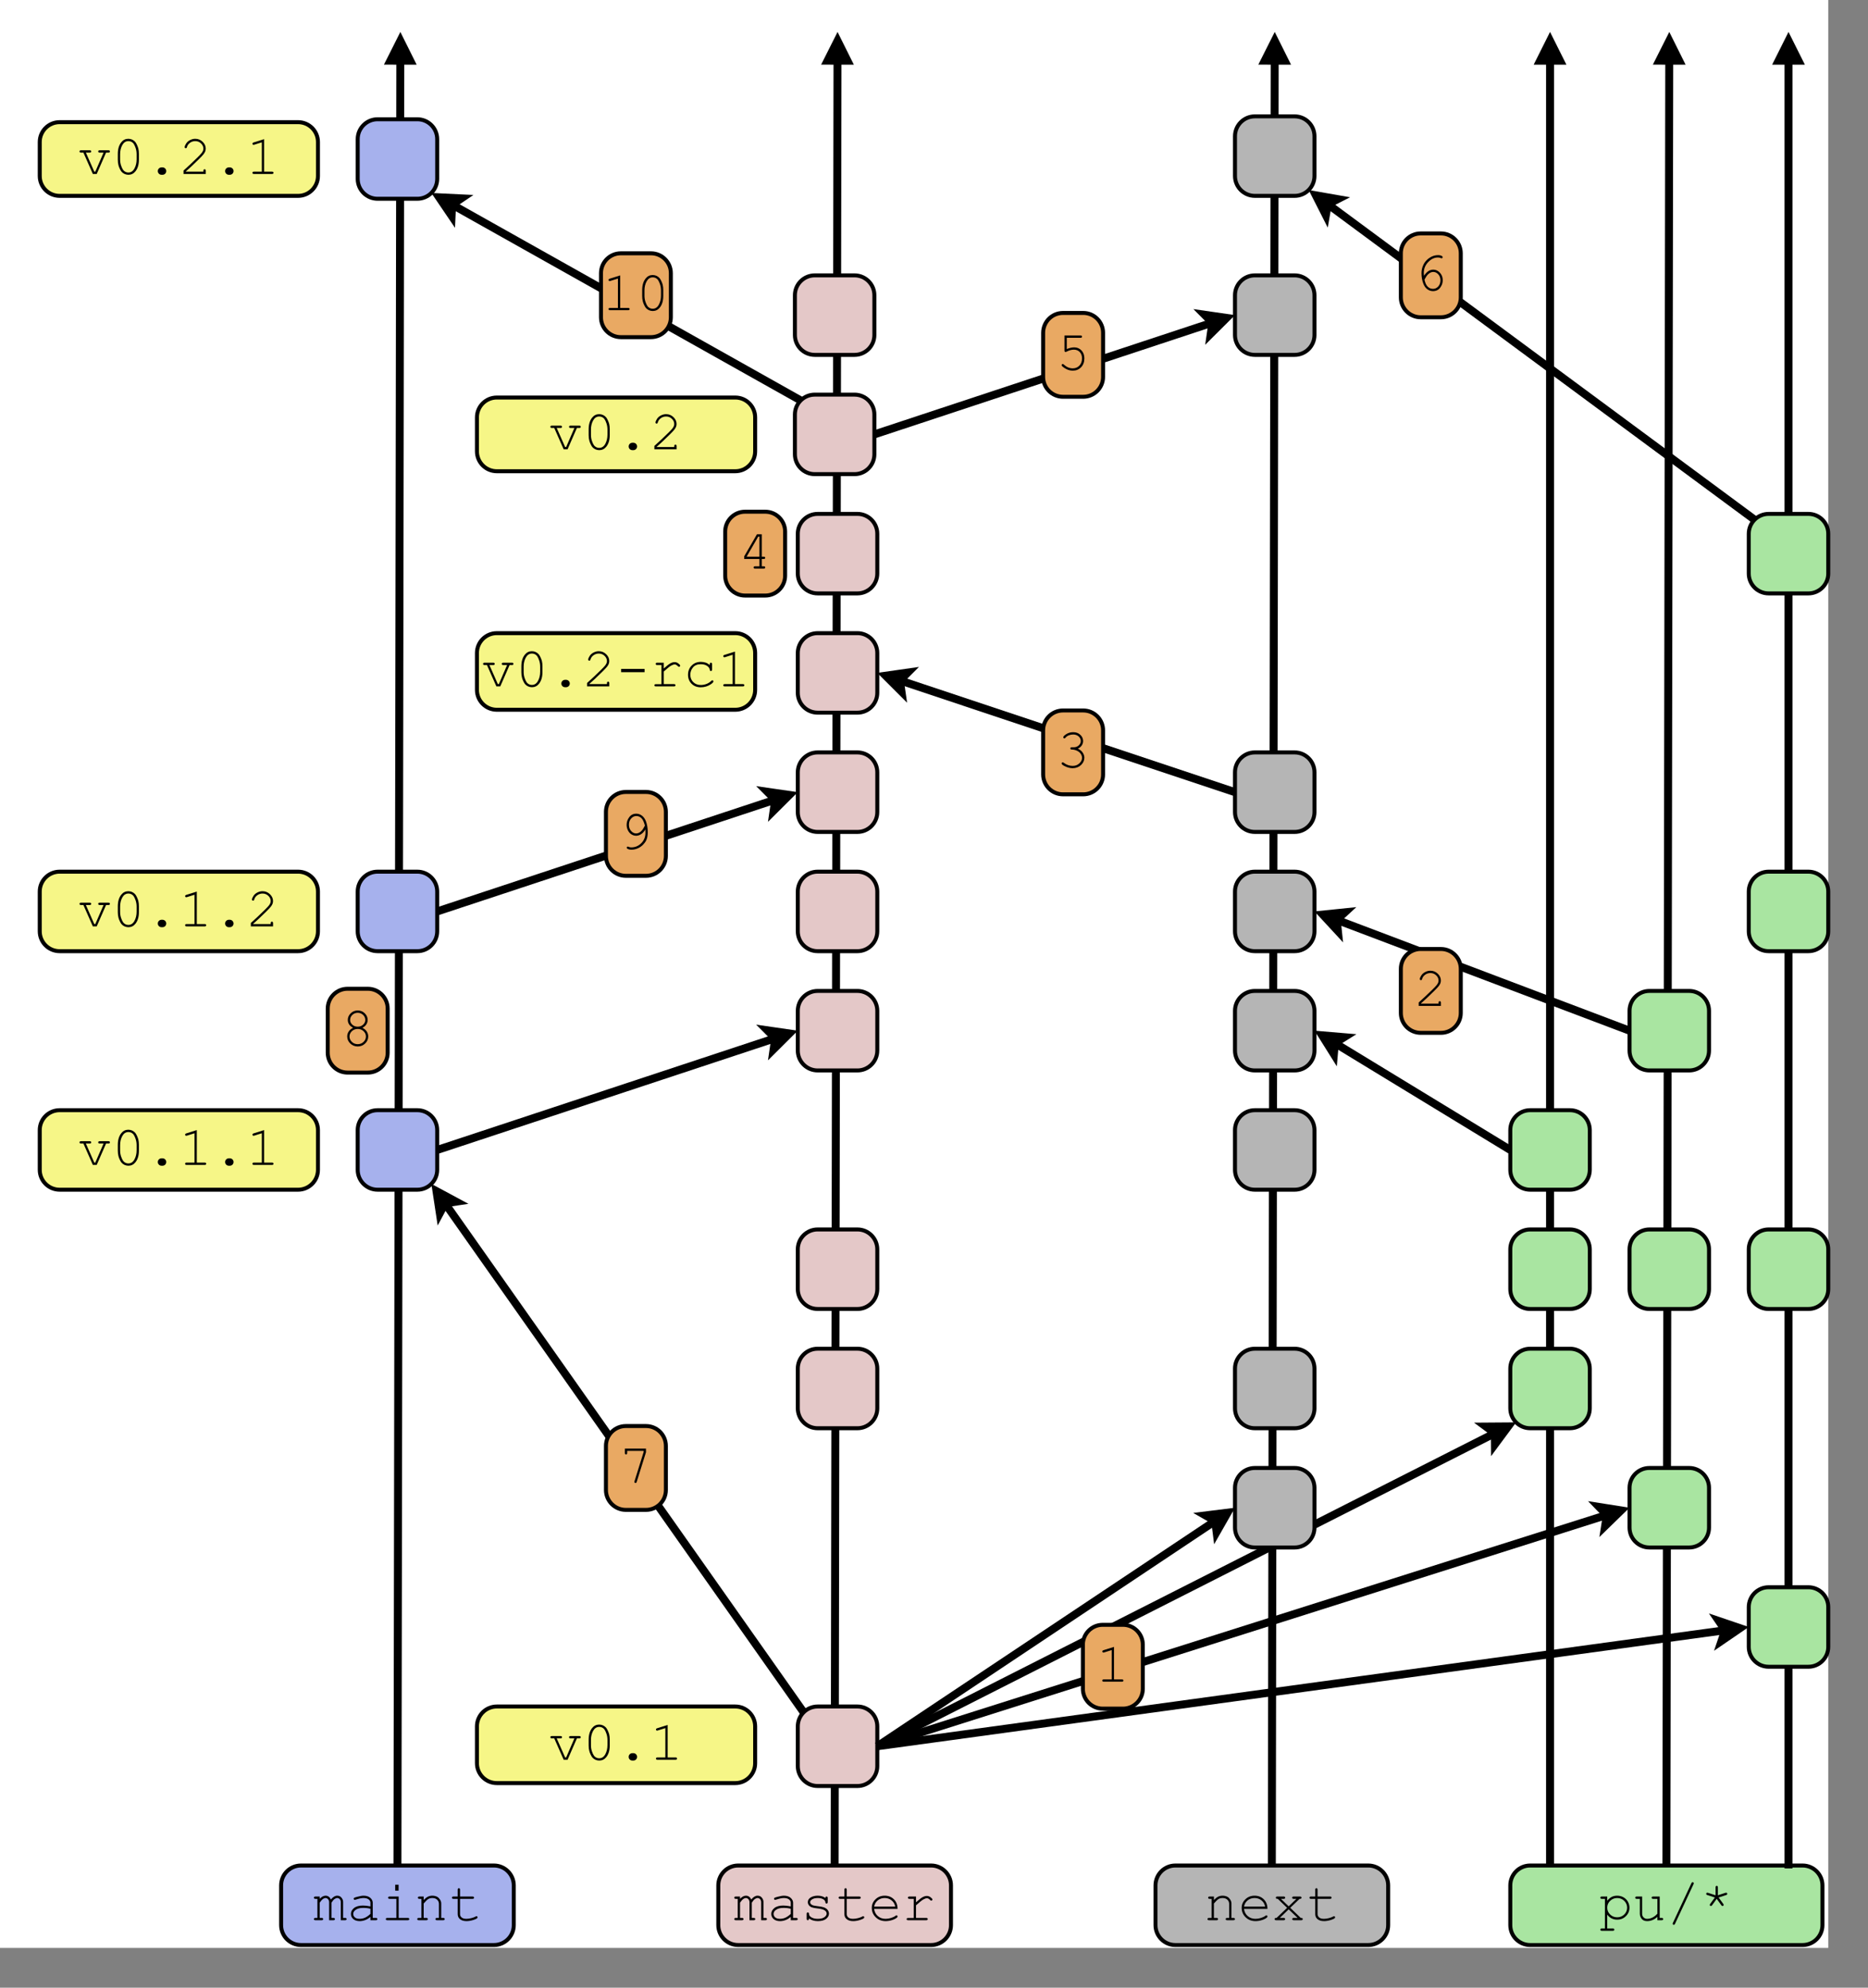 <?xml version="1.0" encoding="UTF-8"?>
<svg xmlns="http://www.w3.org/2000/svg" xmlns:xlink="http://www.w3.org/1999/xlink" width="940pt" height="1000pt" viewBox="0 0 940 1000" version="1.1">
<rect x="0" y="0" width="940" height="1000" fill="#808080" stroke="none"/>
<defs>
<g>
<symbol overflow="visible" id="glyph0-0">
<path style="stroke:none;" d="M 1.418 0 L 1.418 -17.625 L 15.52 -17.625 L 15.52 0 Z M 1.859 -0.441 L 15.078 -0.441 L 15.078 -17.188 L 1.859 -17.188 Z M 1.859 -0.441 "/>
</symbol>
<symbol overflow="visible" id="glyph0-1">
<path style="stroke:none;" d="M 3.195 -11.926 L 3.195 -10.754 C 4.172 -11.809 5.16 -12.34 6.156 -12.34 C 6.75 -12.34 7.273 -12.18 7.723 -11.863 C 8.172 -11.543 8.547 -11.062 8.855 -10.426 C 9.363 -11.062 9.887 -11.543 10.418 -11.863 C 10.945 -12.18 11.473 -12.34 12.008 -12.34 C 12.84 -12.34 13.508 -12.066 14.004 -11.527 C 14.656 -10.824 14.98 -10.062 14.984 -9.242 L 14.984 -1.156 L 15.961 -1.156 C 16.234 -1.152 16.43 -1.102 16.551 -0.996 C 16.668 -0.891 16.727 -0.75 16.73 -0.578 C 16.727 -0.41 16.668 -0.273 16.551 -0.164 C 16.43 -0.055 16.234 0 15.961 0 L 13.824 0 L 13.824 -9.129 C 13.82 -9.715 13.645 -10.199 13.289 -10.59 C 12.93 -10.973 12.516 -11.168 12.051 -11.168 C 11.625 -11.168 11.18 -11.008 10.715 -10.691 C 10.242 -10.375 9.711 -9.754 9.117 -8.828 L 9.117 -1.156 L 10.082 -1.156 C 10.352 -1.152 10.547 -1.102 10.672 -0.996 C 10.789 -0.891 10.852 -0.75 10.852 -0.578 C 10.852 -0.41 10.789 -0.273 10.672 -0.164 C 10.547 -0.055 10.352 0 10.082 0 L 7.945 0 L 7.945 -9.047 C 7.945 -9.66 7.762 -10.164 7.402 -10.566 C 7.035 -10.965 6.629 -11.168 6.184 -11.168 C 5.766 -11.168 5.359 -11.035 4.957 -10.77 C 4.395 -10.391 3.805 -9.742 3.195 -8.828 L 3.195 -1.156 L 4.172 -1.156 C 4.445 -1.152 4.641 -1.102 4.766 -0.996 C 4.883 -0.891 4.945 -0.75 4.945 -0.578 C 4.945 -0.41 4.883 -0.273 4.766 -0.164 C 4.641 -0.055 4.445 0 4.172 0 L 1.059 0 C 0.781 0 0.586 -0.055 0.469 -0.164 C 0.348 -0.273 0.285 -0.41 0.289 -0.578 C 0.285 -0.75 0.348 -0.891 0.469 -0.996 C 0.586 -1.102 0.781 -1.152 1.059 -1.156 L 2.039 -1.156 L 2.039 -10.754 L 1.059 -10.754 C 0.781 -10.75 0.586 -10.805 0.469 -10.918 C 0.348 -11.027 0.285 -11.172 0.289 -11.348 C 0.285 -11.508 0.348 -11.645 0.469 -11.758 C 0.586 -11.867 0.781 -11.922 1.059 -11.926 Z M 3.195 -11.926 "/>
</symbol>
<symbol overflow="visible" id="glyph0-2">
<path style="stroke:none;" d="M 11.789 0 L 11.789 -1.668 C 10.109 -0.254 8.312 0.449 6.402 0.453 C 5.016 0.449 3.934 0.102 3.152 -0.598 C 2.371 -1.301 1.98 -2.16 1.984 -3.18 C 1.98 -4.297 2.492 -5.273 3.523 -6.113 C 4.547 -6.945 6.051 -7.363 8.027 -7.367 C 8.559 -7.363 9.137 -7.328 9.762 -7.262 C 10.387 -7.191 11.062 -7.086 11.789 -6.941 L 11.789 -8.812 C 11.789 -9.445 11.492 -9.996 10.906 -10.465 C 10.312 -10.934 9.434 -11.168 8.262 -11.168 C 7.363 -11.168 6.102 -10.906 4.477 -10.383 C 4.18 -10.289 3.988 -10.242 3.91 -10.246 C 3.762 -10.242 3.637 -10.297 3.531 -10.41 C 3.426 -10.52 3.375 -10.656 3.375 -10.824 C 3.375 -10.977 3.418 -11.102 3.512 -11.195 C 3.637 -11.332 4.156 -11.52 5.066 -11.762 C 6.496 -12.145 7.578 -12.34 8.316 -12.34 C 9.773 -12.34 10.914 -11.977 11.73 -11.258 C 12.547 -10.531 12.953 -9.719 12.957 -8.812 L 12.957 -1.156 L 14.5 -1.156 C 14.785 -1.152 14.988 -1.102 15.105 -0.996 C 15.223 -0.891 15.281 -0.75 15.285 -0.578 C 15.281 -0.41 15.223 -0.273 15.105 -0.164 C 14.988 -0.055 14.785 0 14.5 0 Z M 11.789 -5.758 C 11.246 -5.91 10.672 -6.023 10.066 -6.102 C 9.457 -6.172 8.816 -6.211 8.152 -6.211 C 6.469 -6.211 5.156 -5.848 4.215 -5.121 C 3.496 -4.578 3.141 -3.93 3.141 -3.18 C 3.141 -2.48 3.41 -1.895 3.957 -1.418 C 4.5 -0.941 5.297 -0.703 6.348 -0.703 C 7.344 -0.703 8.273 -0.902 9.137 -1.301 C 9.992 -1.699 10.879 -2.332 11.789 -3.207 Z M 11.789 -5.758 "/>
</symbol>
<symbol overflow="visible" id="glyph0-3">
<path style="stroke:none;" d="M 9.035 -17.859 L 9.035 -14.871 L 7.328 -14.871 L 7.328 -17.859 Z M 9.074 -11.926 L 9.074 -1.156 L 13.621 -1.156 C 13.902 -1.152 14.105 -1.102 14.227 -0.996 C 14.344 -0.891 14.402 -0.75 14.406 -0.578 C 14.402 -0.41 14.344 -0.273 14.227 -0.164 C 14.105 -0.055 13.902 0 13.621 0 L 3.375 0 C 3.098 0 2.898 -0.055 2.781 -0.164 C 2.66 -0.273 2.602 -0.41 2.602 -0.578 C 2.602 -0.75 2.66 -0.891 2.781 -0.996 C 2.898 -1.102 3.098 -1.152 3.375 -1.156 L 7.918 -1.156 L 7.918 -10.754 L 4.543 -10.754 C 4.266 -10.75 4.066 -10.805 3.945 -10.918 C 3.816 -11.027 3.754 -11.168 3.758 -11.332 C 3.754 -11.504 3.816 -11.645 3.938 -11.758 C 4.055 -11.867 4.254 -11.922 4.543 -11.926 Z M 9.074 -11.926 "/>
</symbol>
<symbol overflow="visible" id="glyph0-4">
<path style="stroke:none;" d="M 4.723 -11.926 L 4.723 -10.176 C 5.527 -10.992 6.254 -11.559 6.91 -11.871 C 7.559 -12.184 8.297 -12.34 9.117 -12.34 C 9.996 -12.34 10.797 -12.148 11.527 -11.773 C 12.035 -11.492 12.5 -11.035 12.922 -10.402 C 13.336 -9.762 13.547 -9.109 13.551 -8.441 L 13.551 -1.156 L 14.527 -1.156 C 14.801 -1.152 15 -1.102 15.121 -0.996 C 15.238 -0.891 15.297 -0.75 15.301 -0.578 C 15.297 -0.41 15.238 -0.273 15.121 -0.164 C 15 -0.055 14.801 0 14.527 0 L 11.43 0 C 11.145 0 10.941 -0.055 10.824 -0.164 C 10.699 -0.273 10.641 -0.41 10.645 -0.578 C 10.641 -0.75 10.699 -0.891 10.824 -0.996 C 10.941 -1.102 11.145 -1.152 11.43 -1.156 L 12.395 -1.156 L 12.395 -8.25 C 12.391 -9.062 12.094 -9.75 11.5 -10.32 C 10.902 -10.883 10.102 -11.168 9.102 -11.168 C 8.336 -11.168 7.676 -11.012 7.121 -10.707 C 6.559 -10.395 5.762 -9.633 4.723 -8.414 L 4.723 -1.156 L 6.031 -1.156 C 6.305 -1.152 6.504 -1.102 6.625 -0.996 C 6.742 -0.891 6.801 -0.75 6.805 -0.578 C 6.801 -0.41 6.742 -0.273 6.625 -0.164 C 6.504 -0.055 6.305 0 6.031 0 L 2.258 0 C 1.977 0 1.781 -0.055 1.664 -0.164 C 1.547 -0.273 1.488 -0.41 1.488 -0.578 C 1.488 -0.75 1.547 -0.891 1.664 -0.996 C 1.781 -1.102 1.977 -1.152 2.258 -1.156 L 3.566 -1.156 L 3.566 -10.754 L 2.59 -10.754 C 2.312 -10.75 2.113 -10.805 1.996 -10.918 C 1.875 -11.027 1.816 -11.172 1.816 -11.348 C 1.816 -11.508 1.875 -11.645 1.996 -11.758 C 2.113 -11.867 2.312 -11.922 2.59 -11.926 Z M 4.723 -11.926 "/>
</symbol>
<symbol overflow="visible" id="glyph0-5">
<path style="stroke:none;" d="M 6.086 -11.926 L 12.367 -11.926 C 12.641 -11.922 12.836 -11.867 12.957 -11.758 C 13.074 -11.645 13.137 -11.504 13.137 -11.332 C 13.137 -11.168 13.074 -11.027 12.957 -10.918 C 12.836 -10.805 12.641 -10.75 12.367 -10.754 L 6.086 -10.754 L 6.086 -3.059 C 6.082 -2.387 6.352 -1.824 6.891 -1.375 C 7.43 -0.926 8.215 -0.703 9.254 -0.703 C 10.031 -0.703 10.879 -0.82 11.789 -1.055 C 12.695 -1.289 13.402 -1.551 13.91 -1.844 C 14.09 -1.961 14.238 -2.02 14.363 -2.023 C 14.504 -2.02 14.633 -1.965 14.746 -1.852 C 14.855 -1.734 14.91 -1.598 14.914 -1.445 C 14.91 -1.305 14.852 -1.176 14.734 -1.059 C 14.438 -0.754 13.723 -0.426 12.594 -0.074 C 11.457 0.277 10.371 0.449 9.336 0.453 C 7.984 0.449 6.91 0.137 6.113 -0.496 C 5.312 -1.125 4.914 -1.98 4.918 -3.059 L 4.918 -10.754 L 2.781 -10.754 C 2.504 -10.75 2.305 -10.805 2.188 -10.918 C 2.066 -11.027 2.008 -11.172 2.012 -11.348 C 2.008 -11.508 2.066 -11.645 2.188 -11.758 C 2.305 -11.867 2.504 -11.922 2.781 -11.926 L 4.918 -11.926 L 4.918 -15.34 C 4.914 -15.613 4.969 -15.809 5.082 -15.934 C 5.188 -16.051 5.328 -16.113 5.496 -16.113 C 5.668 -16.113 5.809 -16.051 5.922 -15.934 C 6.027 -15.809 6.082 -15.613 6.086 -15.34 Z M 6.086 -11.926 "/>
</symbol>
<symbol overflow="visible" id="glyph0-6">
<path style="stroke:none;" d="M 12.285 -11.168 C 12.281 -11.434 12.336 -11.625 12.449 -11.746 C 12.555 -11.863 12.691 -11.922 12.863 -11.926 C 13.035 -11.922 13.18 -11.863 13.289 -11.746 C 13.398 -11.625 13.453 -11.422 13.453 -11.141 L 13.453 -9.156 C 13.453 -8.879 13.398 -8.684 13.289 -8.566 C 13.18 -8.445 13.035 -8.383 12.863 -8.387 C 12.703 -8.383 12.574 -8.434 12.469 -8.539 C 12.363 -8.637 12.301 -8.805 12.285 -9.035 C 12.227 -9.582 11.941 -10.035 11.43 -10.398 C 10.676 -10.91 9.68 -11.168 8.441 -11.168 C 7.145 -11.168 6.141 -10.906 5.426 -10.383 C 4.883 -9.988 4.609 -9.547 4.613 -9.062 C 4.609 -8.508 4.934 -8.047 5.578 -7.684 C 6.016 -7.422 6.848 -7.227 8.082 -7.094 C 9.684 -6.918 10.801 -6.719 11.43 -6.5 C 12.316 -6.176 12.98 -5.73 13.418 -5.164 C 13.855 -4.59 14.074 -3.977 14.074 -3.32 C 14.074 -2.332 13.602 -1.457 12.656 -0.695 C 11.711 0.07 10.324 0.449 8.496 0.453 C 6.668 0.449 5.172 -0.012 4.008 -0.938 C 4.008 -0.625 3.988 -0.422 3.953 -0.328 C 3.914 -0.234 3.848 -0.156 3.754 -0.094 C 3.656 -0.031 3.547 0 3.43 0 C 3.258 0 3.121 -0.059 3.016 -0.18 C 2.902 -0.297 2.848 -0.492 2.852 -0.77 L 2.852 -3.152 C 2.848 -3.426 2.898 -3.621 3.008 -3.746 C 3.109 -3.863 3.25 -3.926 3.43 -3.926 C 3.59 -3.926 3.73 -3.867 3.848 -3.754 C 3.961 -3.637 4.02 -3.484 4.02 -3.293 C 4.02 -2.867 4.125 -2.512 4.336 -2.23 C 4.656 -1.789 5.168 -1.426 5.871 -1.137 C 6.574 -0.848 7.434 -0.703 8.457 -0.703 C 9.957 -0.703 11.078 -0.98 11.816 -1.543 C 12.547 -2.098 12.914 -2.691 12.918 -3.32 C 12.914 -4.035 12.543 -4.609 11.801 -5.039 C 11.047 -5.469 9.949 -5.758 8.516 -5.906 C 7.078 -6.055 6.051 -6.246 5.426 -6.484 C 4.801 -6.723 4.312 -7.082 3.965 -7.559 C 3.613 -8.035 3.438 -8.547 3.441 -9.102 C 3.438 -10.09 3.926 -10.879 4.902 -11.465 C 5.875 -12.047 7.035 -12.34 8.387 -12.34 C 9.98 -12.34 11.281 -11.949 12.285 -11.168 Z M 12.285 -11.168 "/>
</symbol>
<symbol overflow="visible" id="glyph0-7">
<path style="stroke:none;" d="M 14.723 -5.688 L 2.934 -5.688 C 3.133 -4.188 3.758 -2.98 4.812 -2.07 C 5.859 -1.156 7.164 -0.703 8.719 -0.703 C 9.578 -0.703 10.48 -0.844 11.43 -1.129 C 12.371 -1.41 13.141 -1.785 13.742 -2.258 C 13.914 -2.391 14.066 -2.461 14.199 -2.465 C 14.34 -2.461 14.469 -2.402 14.582 -2.293 C 14.691 -2.176 14.746 -2.043 14.75 -1.887 C 14.746 -1.73 14.672 -1.578 14.527 -1.434 C 14.082 -0.969 13.301 -0.539 12.18 -0.145 C 11.051 0.254 9.898 0.449 8.719 0.453 C 6.734 0.449 5.078 -0.195 3.75 -1.492 C 2.422 -2.789 1.758 -4.363 1.762 -6.211 C 1.758 -7.891 2.379 -9.332 3.629 -10.535 C 4.871 -11.738 6.414 -12.34 8.25 -12.34 C 10.141 -12.34 11.695 -11.719 12.918 -10.484 C 14.137 -9.246 14.738 -7.648 14.723 -5.688 Z M 13.551 -6.859 C 13.32 -8.133 12.715 -9.168 11.738 -9.969 C 10.758 -10.766 9.598 -11.168 8.25 -11.168 C 6.898 -11.168 5.734 -10.773 4.762 -9.984 C 3.789 -9.195 3.184 -8.152 2.945 -6.859 Z M 13.551 -6.859 "/>
</symbol>
<symbol overflow="visible" id="glyph0-8">
<path style="stroke:none;" d="M 7.078 -11.926 L 7.078 -9.008 C 8.582 -10.359 9.707 -11.234 10.457 -11.629 C 11.203 -12.016 11.895 -12.211 12.531 -12.215 C 13.219 -12.211 13.859 -11.98 14.453 -11.52 C 15.043 -11.055 15.34 -10.703 15.34 -10.465 C 15.34 -10.289 15.281 -10.145 15.168 -10.031 C 15.051 -9.914 14.906 -9.855 14.734 -9.859 C 14.641 -9.855 14.562 -9.871 14.5 -9.906 C 14.434 -9.938 14.316 -10.043 14.145 -10.219 C 13.82 -10.539 13.539 -10.758 13.301 -10.879 C 13.062 -10.996 12.828 -11.055 12.602 -11.059 C 12.094 -11.055 11.484 -10.855 10.773 -10.453 C 10.059 -10.047 8.828 -9.059 7.078 -7.492 L 7.078 -1.156 L 12.199 -1.156 C 12.484 -1.152 12.684 -1.102 12.805 -0.996 C 12.922 -0.891 12.984 -0.75 12.984 -0.578 C 12.984 -0.41 12.922 -0.273 12.805 -0.164 C 12.684 -0.055 12.484 0 12.199 0 L 3.125 0 C 2.848 0 2.652 -0.051 2.535 -0.156 C 2.414 -0.262 2.355 -0.398 2.355 -0.566 C 2.355 -0.719 2.41 -0.848 2.527 -0.957 C 2.637 -1.059 2.836 -1.113 3.125 -1.117 L 5.922 -1.117 L 5.922 -10.754 L 3.785 -10.754 C 3.512 -10.75 3.312 -10.805 3.195 -10.918 C 3.07 -11.027 3.012 -11.172 3.016 -11.348 C 3.012 -11.508 3.07 -11.645 3.188 -11.758 C 3.301 -11.867 3.5 -11.922 3.785 -11.926 Z M 7.078 -11.926 "/>
</symbol>
<symbol overflow="visible" id="glyph0-9">
<path style="stroke:none;" d="M 9.254 -6.238 L 14.555 -1.156 C 14.902 -1.152 15.121 -1.137 15.215 -1.105 C 15.305 -1.07 15.387 -1.004 15.457 -0.906 C 15.527 -0.805 15.562 -0.695 15.562 -0.578 C 15.562 -0.41 15.5 -0.273 15.383 -0.164 C 15.258 -0.055 15.059 0 14.777 0 L 11.059 0 C 10.77 0 10.57 -0.055 10.453 -0.164 C 10.332 -0.273 10.27 -0.41 10.273 -0.578 C 10.27 -0.75 10.332 -0.891 10.453 -0.996 C 10.57 -1.102 10.77 -1.152 11.059 -1.156 L 12.973 -1.156 L 8.469 -5.469 L 3.992 -1.156 L 5.922 -1.156 C 6.195 -1.152 6.391 -1.102 6.512 -0.996 C 6.629 -0.891 6.691 -0.75 6.691 -0.578 C 6.691 -0.41 6.629 -0.273 6.512 -0.164 C 6.391 -0.055 6.195 0 5.922 0 L 2.16 0 C 1.883 0 1.688 -0.055 1.57 -0.164 C 1.449 -0.273 1.387 -0.41 1.391 -0.578 C 1.387 -0.695 1.422 -0.805 1.492 -0.906 C 1.559 -1.004 1.637 -1.07 1.727 -1.105 C 1.812 -1.137 2.031 -1.152 2.383 -1.156 L 7.684 -6.238 L 2.973 -10.754 C 2.641 -10.75 2.434 -10.77 2.348 -10.809 C 2.258 -10.844 2.18 -10.914 2.113 -11.016 C 2.043 -11.117 2.008 -11.227 2.012 -11.348 C 2.008 -11.508 2.066 -11.645 2.188 -11.758 C 2.305 -11.867 2.508 -11.922 2.797 -11.926 L 5.949 -11.926 C 6.23 -11.922 6.43 -11.867 6.547 -11.758 C 6.656 -11.645 6.715 -11.504 6.719 -11.332 C 6.715 -11.168 6.656 -11.027 6.547 -10.918 C 6.43 -10.805 6.23 -10.75 5.949 -10.754 L 4.57 -10.754 L 8.469 -6.996 L 12.395 -10.754 L 11.016 -10.754 C 10.742 -10.75 10.543 -10.805 10.418 -10.918 C 10.293 -11.027 10.23 -11.172 10.23 -11.348 C 10.23 -11.508 10.289 -11.645 10.41 -11.758 C 10.527 -11.867 10.73 -11.922 11.016 -11.926 L 14.172 -11.926 C 14.441 -11.922 14.637 -11.867 14.762 -11.758 C 14.879 -11.645 14.941 -11.504 14.941 -11.332 C 14.941 -11.223 14.906 -11.117 14.836 -11.016 C 14.766 -10.914 14.688 -10.844 14.602 -10.809 C 14.516 -10.77 14.305 -10.75 13.977 -10.754 Z M 9.254 -6.238 "/>
</symbol>
<symbol overflow="visible" id="glyph0-10">
<path style="stroke:none;" d="M 4.105 -11.926 L 4.105 -9.82 C 4.789 -10.652 5.527 -11.277 6.32 -11.703 C 7.105 -12.125 8.039 -12.34 9.117 -12.34 C 10.254 -12.34 11.305 -12.07 12.27 -11.539 C 13.23 -11.004 13.977 -10.266 14.508 -9.316 C 15.035 -8.363 15.297 -7.363 15.301 -6.32 C 15.297 -4.656 14.703 -3.234 13.516 -2.059 C 12.324 -0.875 10.863 -0.285 9.129 -0.289 C 7.062 -0.285 5.387 -1.125 4.105 -2.809 L 4.105 4.16 L 6.914 4.16 C 7.188 4.16 7.383 4.211 7.504 4.316 C 7.621 4.422 7.68 4.562 7.684 4.738 C 7.68 4.898 7.621 5.035 7.504 5.148 C 7.383 5.258 7.188 5.312 6.914 5.316 L 1.391 5.316 C 1.109 5.312 0.914 5.262 0.797 5.156 C 0.68 5.051 0.621 4.91 0.621 4.738 C 0.621 4.562 0.68 4.422 0.797 4.316 C 0.914 4.211 1.109 4.16 1.391 4.16 L 2.945 4.16 L 2.945 -10.754 L 1.391 -10.754 C 1.109 -10.75 0.914 -10.805 0.797 -10.918 C 0.68 -11.027 0.621 -11.172 0.621 -11.348 C 0.621 -11.508 0.68 -11.645 0.797 -11.758 C 0.914 -11.867 1.109 -11.922 1.391 -11.926 Z M 14.129 -6.32 C 14.125 -7.648 13.641 -8.789 12.676 -9.742 C 11.703 -10.691 10.523 -11.168 9.129 -11.168 C 7.723 -11.168 6.531 -10.688 5.562 -9.734 C 4.586 -8.777 4.102 -7.641 4.105 -6.32 C 4.102 -4.988 4.586 -3.844 5.562 -2.891 C 6.531 -1.934 7.723 -1.457 9.129 -1.461 C 10.516 -1.457 11.695 -1.934 12.668 -2.883 C 13.641 -3.832 14.125 -4.977 14.129 -6.32 Z M 14.129 -6.32 "/>
</symbol>
<symbol overflow="visible" id="glyph0-11">
<path style="stroke:none;" d="M 12.422 0 L 12.422 -1.695 C 10.844 -0.262 9.133 0.449 7.297 0.453 C 6.164 0.449 5.309 0.145 4.723 -0.469 C 3.961 -1.273 3.578 -2.215 3.582 -3.293 L 3.582 -10.754 L 2.023 -10.754 C 1.742 -10.75 1.547 -10.805 1.43 -10.918 C 1.312 -11.027 1.254 -11.172 1.254 -11.348 C 1.254 -11.508 1.312 -11.645 1.43 -11.758 C 1.547 -11.867 1.742 -11.922 2.023 -11.926 L 4.738 -11.926 L 4.738 -3.293 C 4.734 -2.535 4.973 -1.914 5.453 -1.43 C 5.926 -0.945 6.523 -0.703 7.242 -0.703 C 9.125 -0.703 10.852 -1.566 12.422 -3.293 L 12.422 -10.754 L 10.285 -10.754 C 10.008 -10.75 9.812 -10.805 9.695 -10.918 C 9.574 -11.027 9.516 -11.172 9.516 -11.348 C 9.516 -11.508 9.574 -11.645 9.695 -11.758 C 9.812 -11.867 10.008 -11.922 10.285 -11.926 L 13.578 -11.926 L 13.578 -1.156 L 14.555 -1.156 C 14.828 -1.152 15.023 -1.102 15.148 -0.996 C 15.266 -0.891 15.328 -0.75 15.328 -0.578 C 15.328 -0.41 15.266 -0.273 15.148 -0.164 C 15.023 -0.055 14.828 0 14.555 0 Z M 12.422 0 "/>
</symbol>
<symbol overflow="visible" id="glyph0-12">
<path style="stroke:none;" d="M 13.66 -18.121 L 4.352 1.816 C 4.191 2.156 3.988 2.324 3.746 2.328 C 3.586 2.324 3.453 2.27 3.34 2.156 C 3.223 2.039 3.164 1.91 3.168 1.777 C 3.164 1.66 3.211 1.508 3.305 1.32 L 12.602 -18.617 C 12.699 -18.824 12.797 -18.965 12.891 -19.031 C 12.98 -19.094 13.09 -19.125 13.219 -19.129 C 13.375 -19.125 13.508 -19.066 13.625 -18.957 C 13.734 -18.84 13.793 -18.715 13.797 -18.578 C 13.793 -18.473 13.746 -18.32 13.66 -18.121 Z M 13.66 -18.121 "/>
</symbol>
<symbol overflow="visible" id="glyph0-13">
<path style="stroke:none;" d="M 7.82 -12.547 L 7.82 -16.496 C 7.816 -16.777 7.871 -16.98 7.984 -17.102 C 8.094 -17.219 8.238 -17.277 8.414 -17.281 C 8.578 -17.277 8.715 -17.219 8.824 -17.102 C 8.934 -16.98 8.988 -16.777 8.992 -16.496 L 8.992 -12.547 L 12.754 -13.77 C 12.922 -13.824 13.055 -13.852 13.152 -13.855 C 13.297 -13.852 13.426 -13.793 13.535 -13.68 C 13.645 -13.562 13.699 -13.426 13.703 -13.273 C 13.699 -13.133 13.66 -13.016 13.586 -12.918 C 13.504 -12.812 13.344 -12.727 13.109 -12.656 L 9.352 -11.43 L 11.68 -8.234 C 11.82 -8.02 11.895 -7.855 11.898 -7.738 C 11.895 -7.57 11.836 -7.43 11.727 -7.32 C 11.609 -7.203 11.477 -7.148 11.32 -7.148 C 11.117 -7.148 10.918 -7.281 10.727 -7.547 L 8.398 -10.754 L 6.074 -7.547 C 5.879 -7.281 5.688 -7.148 5.496 -7.148 C 5.328 -7.148 5.188 -7.203 5.074 -7.32 C 4.957 -7.43 4.898 -7.57 4.902 -7.738 C 4.898 -7.855 4.977 -8.02 5.137 -8.234 L 7.465 -11.43 L 3.691 -12.668 C 3.461 -12.742 3.305 -12.828 3.23 -12.926 C 3.148 -13.02 3.109 -13.133 3.113 -13.273 C 3.109 -13.426 3.164 -13.562 3.277 -13.68 C 3.383 -13.793 3.508 -13.852 3.648 -13.855 C 3.746 -13.852 3.883 -13.824 4.062 -13.77 Z M 7.82 -12.547 "/>
</symbol>
<symbol overflow="visible" id="glyph0-14">
<path style="stroke:none;" d="M 9.473 0 L 7.52 0 L 2.77 -10.754 L 1.582 -10.754 C 1.309 -10.75 1.109 -10.805 0.992 -10.918 C 0.867 -11.027 0.809 -11.172 0.812 -11.348 C 0.809 -11.508 0.867 -11.645 0.992 -11.758 C 1.109 -11.867 1.309 -11.922 1.582 -11.926 L 5.922 -11.926 C 6.195 -11.922 6.391 -11.867 6.512 -11.758 C 6.629 -11.645 6.691 -11.504 6.691 -11.332 C 6.691 -11.168 6.629 -11.027 6.512 -10.918 C 6.391 -10.805 6.195 -10.75 5.922 -10.754 L 4.008 -10.754 L 8.25 -1.156 L 8.758 -1.156 L 12.918 -10.754 L 10.988 -10.754 C 10.711 -10.75 10.516 -10.805 10.398 -10.918 C 10.277 -11.027 10.219 -11.172 10.219 -11.348 C 10.219 -11.508 10.277 -11.645 10.398 -11.758 C 10.516 -11.867 10.711 -11.922 10.988 -11.926 L 15.34 -11.926 C 15.625 -11.922 15.824 -11.867 15.941 -11.758 C 16.055 -11.645 16.113 -11.504 16.113 -11.332 C 16.113 -11.168 16.055 -11.027 15.941 -10.918 C 15.824 -10.805 15.625 -10.75 15.34 -10.754 L 14.172 -10.754 Z M 9.473 0 "/>
</symbol>
<symbol overflow="visible" id="glyph0-15">
<path style="stroke:none;" d="M 13.77 -10.066 L 13.77 -7.203 C 13.77 -4.711 13.176 -2.742 11.996 -1.293 C 11.066 -0.156 9.898 0.41 8.484 0.414 C 7.805 0.41 7.164 0.273 6.562 0.008 C 5.961 -0.266 5.449 -0.641 5.027 -1.129 C 4.762 -1.43 4.469 -1.914 4.152 -2.586 C 3.832 -3.254 3.605 -3.871 3.469 -4.434 C 3.258 -5.219 3.152 -6.141 3.152 -7.203 L 3.152 -10.066 C 3.152 -12.562 3.742 -14.535 4.93 -15.988 C 5.852 -17.125 7.023 -17.695 8.441 -17.695 C 9.125 -17.695 9.766 -17.559 10.367 -17.289 C 10.961 -17.016 11.473 -16.637 11.898 -16.152 C 12.172 -15.836 12.465 -15.344 12.777 -14.68 C 13.086 -14.008 13.316 -13.398 13.469 -12.848 C 13.668 -12.055 13.77 -11.129 13.77 -10.066 Z M 12.613 -9.914 C 12.609 -11.008 12.457 -12.023 12.152 -12.965 C 11.844 -13.906 11.496 -14.656 11.113 -15.219 C 10.883 -15.535 10.586 -15.812 10.219 -16.043 C 9.695 -16.363 9.105 -16.523 8.457 -16.523 C 7.16 -16.523 6.145 -15.859 5.41 -14.539 C 4.672 -13.215 4.305 -11.676 4.309 -9.914 L 4.309 -7.367 C 4.305 -6.273 4.461 -5.254 4.77 -4.309 C 5.078 -3.359 5.43 -2.609 5.824 -2.051 C 6.043 -1.738 6.336 -1.465 6.707 -1.238 C 7.227 -0.902 7.82 -0.738 8.484 -0.742 C 9.766 -0.738 10.773 -1.402 11.512 -2.73 C 12.242 -4.059 12.609 -5.602 12.613 -7.367 Z M 12.613 -9.914 "/>
</symbol>
<symbol overflow="visible" id="glyph0-16">
<path style="stroke:none;" d="M 8.223 -3.32 L 8.719 -3.32 C 9.23 -3.316 9.668 -3.133 10.039 -2.773 C 10.402 -2.406 10.586 -1.969 10.59 -1.461 C 10.586 -0.922 10.402 -0.477 10.031 -0.121 C 9.656 0.234 9.219 0.41 8.719 0.414 L 8.223 0.414 C 7.703 0.41 7.262 0.23 6.898 -0.129 C 6.527 -0.492 6.344 -0.93 6.348 -1.445 C 6.344 -1.977 6.531 -2.422 6.906 -2.781 C 7.277 -3.137 7.715 -3.316 8.223 -3.32 Z M 8.223 -3.32 "/>
</symbol>
<symbol overflow="visible" id="glyph0-17">
<path style="stroke:none;" d="M 9.035 -17.516 L 9.035 -1.156 L 13 -1.156 C 13.273 -1.152 13.469 -1.102 13.59 -0.996 C 13.707 -0.891 13.77 -0.75 13.77 -0.578 C 13.77 -0.41 13.707 -0.273 13.59 -0.164 C 13.469 -0.055 13.273 0 13 0 L 3.91 0 C 3.629 0 3.434 -0.055 3.316 -0.164 C 3.199 -0.273 3.141 -0.41 3.141 -0.578 C 3.141 -0.75 3.199 -0.891 3.316 -0.996 C 3.434 -1.102 3.629 -1.152 3.91 -1.156 L 7.879 -1.156 L 7.879 -15.918 L 4.105 -14.734 C 3.918 -14.676 3.785 -14.648 3.703 -14.652 C 3.562 -14.648 3.434 -14.707 3.324 -14.824 C 3.207 -14.938 3.152 -15.07 3.152 -15.23 C 3.152 -15.363 3.199 -15.492 3.293 -15.617 C 3.363 -15.688 3.512 -15.766 3.746 -15.852 Z M 9.035 -17.516 "/>
</symbol>
<symbol overflow="visible" id="glyph0-18">
<path style="stroke:none;" d="M 3.484 -1.156 L 12.367 -1.156 L 12.367 -1.609 C 12.363 -1.883 12.418 -2.082 12.531 -2.203 C 12.637 -2.32 12.777 -2.379 12.957 -2.383 C 13.121 -2.379 13.262 -2.32 13.371 -2.203 C 13.48 -2.082 13.535 -1.883 13.535 -1.609 L 13.535 0 L 2.355 0 L 2.355 -1.707 C 4.703 -3.816 6.988 -5.965 9.211 -8.152 C 10.25 -9.168 10.961 -9.918 11.348 -10.395 C 11.73 -10.871 11.992 -11.289 12.137 -11.656 C 12.277 -12.016 12.352 -12.383 12.352 -12.754 C 12.352 -13.742 11.949 -14.617 11.152 -15.379 C 10.352 -16.141 9.391 -16.523 8.262 -16.523 C 7.25 -16.523 6.352 -16.234 5.574 -15.656 C 4.793 -15.078 4.289 -14.359 4.062 -13.508 C 4.004 -13.285 3.938 -13.145 3.855 -13.082 C 3.746 -12.988 3.617 -12.941 3.469 -12.945 C 3.312 -12.941 3.18 -12.996 3.074 -13.102 C 2.969 -13.207 2.918 -13.332 2.918 -13.48 C 2.918 -13.922 3.156 -14.52 3.641 -15.273 C 4.121 -16.023 4.789 -16.613 5.641 -17.047 C 6.488 -17.477 7.359 -17.695 8.25 -17.695 C 9.688 -17.695 10.926 -17.195 11.965 -16.195 C 13.004 -15.195 13.523 -14.059 13.523 -12.793 C 13.523 -12.258 13.434 -11.77 13.262 -11.328 C 13.082 -10.879 12.785 -10.395 12.371 -9.867 C 11.949 -9.336 11.199 -8.539 10.121 -7.477 C 7.402 -4.797 5.191 -2.715 3.484 -1.238 Z M 3.484 -1.156 "/>
</symbol>
<symbol overflow="visible" id="glyph0-19">
<path style="stroke:none;" d="M 14.363 -8.801 L 14.363 -7.148 L 2.562 -7.148 L 2.562 -8.801 Z M 14.363 -8.801 "/>
</symbol>
<symbol overflow="visible" id="glyph0-20">
<path style="stroke:none;" d="M 13.289 -10.754 L 13.289 -11.141 C 13.289 -11.422 13.344 -11.625 13.453 -11.746 C 13.562 -11.863 13.699 -11.922 13.867 -11.926 C 14.039 -11.922 14.18 -11.863 14.293 -11.746 C 14.402 -11.625 14.461 -11.422 14.461 -11.141 L 14.461 -8.523 C 14.449 -8.238 14.391 -8.035 14.285 -7.918 C 14.18 -7.793 14.039 -7.734 13.867 -7.738 C 13.707 -7.734 13.574 -7.785 13.473 -7.895 C 13.363 -7.996 13.305 -8.176 13.289 -8.43 C 13.234 -9.078 12.805 -9.695 12 -10.285 C 11.195 -10.871 10.113 -11.168 8.758 -11.168 C 7.039 -11.168 5.734 -10.629 4.848 -9.555 C 3.953 -8.48 3.508 -7.25 3.512 -5.867 C 3.508 -4.367 4 -3.133 4.984 -2.16 C 5.965 -1.188 7.238 -0.703 8.801 -0.703 C 9.699 -0.703 10.613 -0.867 11.547 -1.199 C 12.477 -1.527 13.32 -2.059 14.074 -2.797 C 14.266 -2.977 14.434 -3.07 14.582 -3.07 C 14.734 -3.07 14.863 -3.016 14.973 -2.91 C 15.074 -2.805 15.129 -2.676 15.133 -2.52 C 15.129 -2.125 14.664 -1.625 13.742 -1.02 C 12.242 -0.039 10.578 0.449 8.746 0.453 C 6.879 0.449 5.348 -0.141 4.152 -1.328 C 2.953 -2.516 2.355 -4.023 2.355 -5.852 C 2.355 -7.715 2.965 -9.262 4.191 -10.492 C 5.414 -11.723 6.961 -12.34 8.828 -12.34 C 10.598 -12.34 12.086 -11.809 13.289 -10.754 Z M 13.289 -10.754 "/>
</symbol>
<symbol overflow="visible" id="glyph0-21">
<path style="stroke:none;" d="M 10.836 -9.406 C 11.898 -8.926 12.711 -8.273 13.273 -7.441 C 13.832 -6.609 14.113 -5.742 14.117 -4.848 C 14.113 -3.457 13.551 -2.234 12.43 -1.176 C 11.301 -0.117 9.895 0.41 8.207 0.414 C 7.211 0.41 6.184 0.203 5.121 -0.219 C 4.055 -0.641 3.309 -1.074 2.891 -1.516 C 2.75 -1.66 2.684 -1.816 2.684 -1.984 C 2.684 -2.129 2.734 -2.258 2.844 -2.367 C 2.945 -2.477 3.074 -2.531 3.223 -2.535 C 3.367 -2.531 3.531 -2.461 3.719 -2.328 C 5.137 -1.266 6.641 -0.738 8.234 -0.742 C 9.57 -0.738 10.695 -1.16 11.602 -2.004 C 12.504 -2.844 12.953 -3.777 12.957 -4.805 C 12.953 -5.492 12.73 -6.164 12.289 -6.828 C 11.84 -7.484 11.199 -8.008 10.367 -8.391 C 9.531 -8.773 8.688 -8.965 7.836 -8.965 C 7.555 -8.965 7.359 -9.016 7.242 -9.121 C 7.125 -9.227 7.066 -9.367 7.066 -9.543 C 7.066 -9.707 7.121 -9.844 7.238 -9.957 C 7.348 -10.062 7.52 -10.117 7.754 -10.121 L 8.746 -10.109 C 9.781 -10.105 10.637 -10.422 11.312 -11.059 C 11.984 -11.688 12.32 -12.422 12.324 -13.262 C 12.32 -14.121 11.969 -14.883 11.262 -15.547 C 10.555 -16.203 9.633 -16.535 8.496 -16.539 C 7.695 -16.535 6.961 -16.398 6.293 -16.125 C 5.621 -15.848 5.082 -15.469 4.684 -14.996 C 4.531 -14.809 4.418 -14.699 4.344 -14.66 C 4.262 -14.617 4.176 -14.594 4.078 -14.598 C 3.922 -14.594 3.785 -14.648 3.676 -14.754 C 3.562 -14.859 3.508 -14.984 3.512 -15.133 C 3.508 -15.496 3.91 -15.961 4.711 -16.523 C 5.82 -17.305 7.082 -17.695 8.496 -17.695 C 9.957 -17.695 11.152 -17.254 12.09 -16.379 C 13.023 -15.5 13.492 -14.457 13.496 -13.246 C 13.492 -12.473 13.27 -11.742 12.82 -11.055 C 12.367 -10.363 11.703 -9.812 10.836 -9.406 Z M 10.836 -9.406 "/>
</symbol>
<symbol overflow="visible" id="glyph0-22">
<path style="stroke:none;" d="M 10.617 -4.832 L 2.945 -4.832 L 2.945 -6.168 L 9.379 -17.281 L 11.789 -17.281 L 11.789 -5.992 L 12.754 -5.992 C 13.035 -5.988 13.234 -5.934 13.355 -5.832 C 13.473 -5.723 13.535 -5.582 13.535 -5.41 C 13.535 -5.242 13.473 -5.105 13.355 -4.996 C 13.234 -4.883 13.035 -4.828 12.754 -4.832 L 11.789 -4.832 L 11.789 -1.156 L 12.754 -1.156 C 13.035 -1.152 13.234 -1.102 13.355 -0.996 C 13.473 -0.891 13.535 -0.75 13.535 -0.578 C 13.535 -0.41 13.473 -0.273 13.355 -0.164 C 13.234 -0.055 13.035 0 12.754 0 L 8.457 0 C 8.168 0 7.965 -0.055 7.848 -0.164 C 7.727 -0.273 7.668 -0.41 7.672 -0.578 C 7.668 -0.75 7.727 -0.891 7.848 -0.996 C 7.965 -1.102 8.168 -1.152 8.457 -1.156 L 10.617 -1.156 Z M 10.617 -5.992 L 10.617 -16.113 L 10.012 -16.113 L 4.16 -5.992 Z M 10.617 -5.992 "/>
</symbol>
<symbol overflow="visible" id="glyph0-23">
<path style="stroke:none;" d="M 5.273 -16.113 L 5.273 -10.453 C 5.953 -10.734 6.605 -10.945 7.23 -11.09 C 7.855 -11.23 8.445 -11.301 9.008 -11.305 C 10.453 -11.301 11.668 -10.793 12.648 -9.777 C 13.625 -8.758 14.113 -7.418 14.117 -5.758 C 14.113 -3.918 13.562 -2.43 12.461 -1.293 C 11.355 -0.156 9.98 0.41 8.332 0.414 C 7.238 0.41 6.188 0.168 5.18 -0.316 C 4.461 -0.656 3.809 -1.078 3.223 -1.582 C 2.871 -1.887 2.695 -2.137 2.699 -2.34 C 2.695 -2.504 2.75 -2.645 2.863 -2.762 C 2.973 -2.871 3.102 -2.93 3.25 -2.934 C 3.402 -2.93 3.566 -2.848 3.746 -2.684 C 5.129 -1.387 6.641 -0.738 8.277 -0.742 C 9.625 -0.738 10.738 -1.199 11.621 -2.125 C 12.5 -3.047 12.941 -4.277 12.945 -5.812 C 12.941 -7.113 12.562 -8.16 11.801 -8.957 C 11.039 -9.75 10.07 -10.148 8.895 -10.148 C 7.691 -10.148 6.488 -9.832 5.289 -9.199 C 4.992 -9.051 4.785 -8.977 4.668 -8.98 C 4.5 -8.977 4.367 -9.031 4.27 -9.145 C 4.164 -9.25 4.113 -9.406 4.117 -9.613 L 4.117 -17.281 L 12.188 -17.281 C 12.461 -17.277 12.656 -17.223 12.777 -17.117 C 12.895 -17.004 12.953 -16.863 12.957 -16.691 C 12.953 -16.523 12.895 -16.387 12.777 -16.277 C 12.656 -16.168 12.461 -16.113 12.188 -16.113 Z M 5.273 -16.113 "/>
</symbol>
<symbol overflow="visible" id="glyph0-24">
<path style="stroke:none;" d="M 5.012 -7.312 C 5.723 -8.367 6.461 -9.145 7.223 -9.652 C 7.977 -10.152 8.82 -10.406 9.75 -10.41 C 10.977 -10.406 12.066 -9.895 13.027 -8.875 C 13.98 -7.848 14.461 -6.582 14.461 -5.082 C 14.461 -3.699 14.023 -2.441 13.152 -1.301 C 12.277 -0.16 11.074 0.41 9.543 0.414 C 8.539 0.41 7.605 0.105 6.742 -0.508 C 5.871 -1.121 5.188 -2.066 4.695 -3.348 C 4.078 -4.934 3.773 -6.691 3.773 -8.621 C 3.773 -10.066 4.062 -11.418 4.641 -12.668 C 5.078 -13.633 5.664 -14.48 6.402 -15.211 C 7.133 -15.938 7.988 -16.531 8.969 -17 C 9.945 -17.461 11.004 -17.695 12.145 -17.695 C 12.914 -17.695 13.559 -17.539 14.074 -17.227 C 14.293 -17.086 14.402 -16.902 14.406 -16.676 C 14.402 -16.512 14.352 -16.375 14.254 -16.27 C 14.148 -16.164 14.02 -16.113 13.867 -16.113 C 13.746 -16.113 13.605 -16.156 13.441 -16.25 C 13.062 -16.43 12.594 -16.523 12.035 -16.523 C 10.246 -16.523 8.613 -15.754 7.141 -14.215 C 5.664 -12.676 4.926 -10.848 4.93 -8.73 C 4.926 -8.426 4.953 -7.953 5.012 -7.312 Z M 5.273 -5.398 C 5.621 -3.723 6.168 -2.531 6.918 -1.816 C 7.664 -1.098 8.547 -0.738 9.57 -0.742 C 10.594 -0.738 11.473 -1.141 12.207 -1.945 C 12.934 -2.75 13.301 -3.793 13.305 -5.082 C 13.301 -6.281 12.934 -7.277 12.199 -8.07 C 11.465 -8.855 10.633 -9.25 9.707 -9.254 C 8.812 -9.25 7.953 -8.871 7.133 -8.109 C 6.578 -7.605 5.961 -6.699 5.273 -5.398 Z M 5.273 -5.398 "/>
</symbol>
<symbol overflow="visible" id="glyph0-25">
<path style="stroke:none;" d="M 12.352 -15.59 L 12.352 -16.113 L 4.062 -16.113 L 4.062 -15.094 C 4.059 -14.816 4.008 -14.617 3.902 -14.5 C 3.797 -14.379 3.656 -14.32 3.484 -14.32 C 3.316 -14.32 3.18 -14.379 3.07 -14.5 C 2.961 -14.617 2.906 -14.816 2.906 -15.094 L 2.906 -17.281 L 13.523 -17.281 L 13.523 -15.438 L 8.867 -0.566 C 8.789 -0.324 8.703 -0.164 8.605 -0.09 C 8.504 -0.012 8.391 0.023 8.262 0.027 C 8.098 0.023 7.957 -0.027 7.848 -0.137 C 7.734 -0.246 7.68 -0.375 7.684 -0.523 C 7.68 -0.609 7.707 -0.738 7.766 -0.91 Z M 12.352 -15.59 "/>
</symbol>
<symbol overflow="visible" id="glyph0-26">
<path style="stroke:none;" d="M 10.836 -8.965 C 11.797 -8.496 12.527 -7.875 13.02 -7.109 C 13.512 -6.34 13.758 -5.52 13.758 -4.641 C 13.758 -3.273 13.242 -2.086 12.215 -1.086 C 11.184 -0.086 9.934 0.41 8.469 0.414 C 6.996 0.41 5.75 -0.086 4.723 -1.086 C 3.691 -2.086 3.176 -3.273 3.18 -4.641 C 3.176 -5.512 3.422 -6.328 3.918 -7.098 C 4.406 -7.863 5.137 -8.488 6.113 -8.965 C 5.266 -9.449 4.652 -9.953 4.27 -10.48 C 3.734 -11.219 3.469 -12.039 3.469 -12.945 C 3.469 -14.207 3.957 -15.316 4.934 -16.27 C 5.91 -17.219 7.086 -17.695 8.469 -17.695 C 9.852 -17.695 11.031 -17.219 12.008 -16.27 C 12.977 -15.316 13.465 -14.207 13.469 -12.945 C 13.465 -12.039 13.199 -11.223 12.668 -10.492 C 12.293 -9.957 11.68 -9.449 10.836 -8.965 Z M 12.285 -12.902 C 12.281 -13.895 11.91 -14.746 11.176 -15.457 C 10.434 -16.168 9.527 -16.523 8.457 -16.523 C 7.387 -16.523 6.484 -16.164 5.75 -15.449 C 5.008 -14.734 4.641 -13.891 4.641 -12.918 C 4.641 -12.016 5.004 -11.227 5.734 -10.555 C 6.465 -9.875 7.371 -9.539 8.457 -9.543 C 9.543 -9.539 10.453 -9.875 11.188 -10.555 C 11.914 -11.227 12.281 -12.012 12.285 -12.902 Z M 12.602 -4.613 C 12.598 -5.629 12.203 -6.516 11.414 -7.27 C 10.625 -8.02 9.641 -8.395 8.469 -8.398 C 7.289 -8.395 6.309 -8.02 5.52 -7.27 C 4.73 -6.516 4.336 -5.637 4.336 -4.629 C 4.336 -3.582 4.73 -2.672 5.527 -1.898 C 6.316 -1.125 7.297 -0.738 8.469 -0.742 C 9.633 -0.738 10.613 -1.125 11.41 -1.898 C 12.199 -2.672 12.598 -3.574 12.602 -4.613 Z M 12.602 -4.613 "/>
</symbol>
<symbol overflow="visible" id="glyph0-27">
<path style="stroke:none;" d="M 13.207 -9.777 C 12.609 -8.719 11.898 -7.926 11.078 -7.395 C 10.254 -6.863 9.41 -6.598 8.551 -6.598 C 7.75 -6.598 6.977 -6.824 6.23 -7.285 C 5.48 -7.738 4.887 -8.41 4.445 -9.301 C 4.004 -10.184 3.785 -11.113 3.785 -12.09 C 3.785 -13.5 4.223 -14.789 5.102 -15.953 C 5.977 -17.113 7.148 -17.695 8.621 -17.695 C 9.664 -17.695 10.621 -17.367 11.484 -16.719 C 12.348 -16.062 13.016 -15.117 13.496 -13.883 C 14.105 -12.289 14.414 -10.445 14.418 -8.344 C 14.414 -6.711 14.152 -5.352 13.633 -4.27 C 13.281 -3.531 12.77 -2.82 12.098 -2.133 C 11.422 -1.445 10.664 -0.883 9.82 -0.453 C 8.66 0.125 7.457 0.41 6.211 0.414 C 5.383 0.41 4.707 0.258 4.188 -0.055 C 3.945 -0.199 3.824 -0.383 3.828 -0.605 C 3.824 -0.758 3.879 -0.891 3.992 -0.996 C 4.102 -1.102 4.238 -1.152 4.395 -1.156 C 4.504 -1.152 4.664 -1.102 4.875 -1.004 C 5.23 -0.824 5.641 -0.738 6.113 -0.742 C 8.066 -0.738 9.746 -1.441 11.152 -2.855 C 12.555 -4.262 13.258 -6.027 13.262 -8.152 C 13.258 -8.535 13.242 -9.078 13.207 -9.777 Z M 12.984 -11.707 C 12.5 -13.566 11.895 -14.832 11.176 -15.512 C 10.449 -16.184 9.609 -16.523 8.648 -16.523 C 7.664 -16.523 6.801 -16.109 6.059 -15.285 C 5.316 -14.457 4.945 -13.398 4.945 -12.105 C 4.945 -10.848 5.316 -9.805 6.059 -8.984 C 6.801 -8.16 7.641 -7.75 8.578 -7.754 C 9.117 -7.75 9.652 -7.898 10.184 -8.191 C 10.711 -8.484 11.207 -8.926 11.68 -9.516 C 11.977 -9.91 12.414 -10.641 12.984 -11.707 Z M 12.984 -11.707 "/>
</symbol>
</g>
</defs>
<g id="surface0">
<path style=" stroke:none;fill-rule:nonzero;fill:rgb(100%,100%,100%);fill-opacity:1;" d="M 0 0 L 920 0 L 920 980 L 0 980 Z M 0 0 "/>
<path style="fill:none;stroke-width:0;stroke-linecap:butt;stroke-linejoin:miter;stroke:rgb(0%,0%,0%);stroke-opacity:1;stroke-miterlimit:10;" d="M -1 -1 L 46 -1 L 46 49 L -1 49 Z M -1 -1 " transform="matrix(20,0,0,20,20,20)"/>
<path style="fill-rule:evenodd;fill:rgb(65.098%,69.412%,92.941%);fill-opacity:1;stroke-width:0.1;stroke-linecap:butt;stroke-linejoin:round;stroke:rgb(0%,0%,0%);stroke-opacity:1;stroke-miterlimit:10;" d="M 6.573 45.927 L 11.427 45.927 L 11.427 45.927 C 11.703 45.927 11.927 46.151 11.927 46.427 L 11.927 47.427 L 11.927 47.427 C 11.927 47.703 11.703 47.927 11.427 47.927 L 6.573 47.927 L 6.573 47.927 C 6.297 47.927 6.073 47.703 6.073 47.427 L 6.073 46.427 L 6.073 46.427 C 6.073 46.151 6.297 45.927 6.573 45.927 " transform="matrix(20,0,0,20,20,20)"/>
<g style="fill:rgb(0%,0%,0%);fill-opacity:1;">
  <use xlink:href="#glyph0-1" x="157.676" y="966.062"/>
  <use xlink:href="#glyph0-2" x="174.609" y="966.062"/>
  <use xlink:href="#glyph0-3" x="191.543" y="966.062"/>
  <use xlink:href="#glyph0-4" x="208.477" y="966.062"/>
  <use xlink:href="#glyph0-5" x="225.41" y="966.062"/>
</g>
<path style="fill:none;stroke-width:0.2;stroke-linecap:butt;stroke-linejoin:round;stroke:rgb(0%,0%,0%);stroke-opacity:1;stroke-miterlimit:10;" d="M 20 45.927 L 20.072 0.527 " transform="matrix(20,0,0,20,20,20)"/>
<path style="fill-rule:evenodd;fill:rgb(0%,0%,0%);fill-opacity:1;stroke-width:0.2;stroke-linecap:butt;stroke-linejoin:miter;stroke:rgb(0%,0%,0%);stroke-opacity:1;stroke-miterlimit:10;" d="M 20.322 0.527 L 20.073 0.027 L 19.822 0.526 L 20.322 0.527 Z M 20.322 0.527 " transform="matrix(20,0,0,20,20,20)"/>
<path style="fill:none;stroke-width:0.2;stroke-linecap:butt;stroke-linejoin:miter;stroke:rgb(0%,0%,0%);stroke-opacity:1;stroke-miterlimit:10;" d="M 31 45.927 L 31.072 0.527 " transform="matrix(20,0,0,20,20,20)"/>
<path style="fill-rule:evenodd;fill:rgb(0%,0%,0%);fill-opacity:1;stroke-width:0.2;stroke-linecap:butt;stroke-linejoin:miter;stroke:rgb(0%,0%,0%);stroke-opacity:1;stroke-miterlimit:10;" d="M 31.322 0.527 L 31.073 0.027 L 30.822 0.526 L 31.322 0.527 Z M 31.322 0.527 " transform="matrix(20,0,0,20,20,20)"/>
<path style="fill:none;stroke-width:0.2;stroke-linecap:butt;stroke-linejoin:miter;stroke:rgb(0%,0%,0%);stroke-opacity:1;stroke-miterlimit:10;" d="M 38 45.927 L 38 0.527 " transform="matrix(20,0,0,20,20,20)"/>
<path style="fill-rule:evenodd;fill:rgb(0%,0%,0%);fill-opacity:1;stroke-width:0.2;stroke-linecap:butt;stroke-linejoin:miter;stroke:rgb(0%,0%,0%);stroke-opacity:1;stroke-miterlimit:10;" d="M 38.25 0.527 L 38 0.027 L 37.75 0.527 L 38.25 0.527 Z M 38.25 0.527 " transform="matrix(20,0,0,20,20,20)"/>
<path style="fill:none;stroke-width:0.2;stroke-linecap:butt;stroke-linejoin:miter;stroke:rgb(0%,0%,0%);stroke-opacity:1;stroke-miterlimit:10;" d="M 9 45.927 L 9.072 0.527 " transform="matrix(20,0,0,20,20,20)"/>
<path style="fill-rule:evenodd;fill:rgb(0%,0%,0%);fill-opacity:1;stroke-width:0.2;stroke-linecap:butt;stroke-linejoin:miter;stroke:rgb(0%,0%,0%);stroke-opacity:1;stroke-miterlimit:10;" d="M 9.322 0.527 L 9.073 0.027 L 8.822 0.526 L 9.322 0.527 Z M 9.322 0.527 " transform="matrix(20,0,0,20,20,20)"/>
<path style="fill-rule:evenodd;fill:rgb(89.412%,78.431%,78.431%);fill-opacity:1;stroke-width:0.1;stroke-linecap:butt;stroke-linejoin:round;stroke:rgb(0%,0%,0%);stroke-opacity:1;stroke-miterlimit:10;" d="M 19.573 41.927 L 20.573 41.927 L 20.573 41.927 C 20.849 41.927 21.073 42.151 21.073 42.427 L 21.073 43.427 L 21.073 43.427 C 21.073 43.703 20.849 43.927 20.573 43.927 L 19.573 43.927 L 19.573 43.927 C 19.297 43.927 19.073 43.703 19.073 43.427 L 19.073 42.427 L 19.073 42.427 C 19.073 42.151 19.297 41.927 19.573 41.927 " transform="matrix(20,0,0,20,20,20)"/>
<path style="fill-rule:evenodd;fill:rgb(70.98%,70.98%,70.98%);fill-opacity:1;stroke-width:0.1;stroke-linecap:butt;stroke-linejoin:round;stroke:rgb(0%,0%,0%);stroke-opacity:1;stroke-miterlimit:10;" d="M 30.573 32.927 L 31.573 32.927 L 31.573 32.927 C 31.849 32.927 32.073 33.151 32.073 33.427 L 32.073 34.427 L 32.073 34.427 C 32.073 34.703 31.849 34.927 31.573 34.927 L 30.573 34.927 L 30.573 34.927 C 30.297 34.927 30.073 34.703 30.073 34.427 L 30.073 33.427 L 30.073 33.427 C 30.073 33.151 30.297 32.927 30.573 32.927 " transform="matrix(20,0,0,20,20,20)"/>
<path style="fill-rule:evenodd;fill:rgb(66.275%,89.804%,63.137%);fill-opacity:1;stroke-width:0.1;stroke-linecap:butt;stroke-linejoin:round;stroke:rgb(0%,0%,0%);stroke-opacity:1;stroke-miterlimit:10;" d="M 37.5 32.927 L 38.5 32.927 L 38.5 32.927 C 38.776 32.927 39 33.151 39 33.427 L 39 34.427 L 39 34.427 C 39 34.703 38.776 34.927 38.5 34.927 L 37.5 34.927 L 37.5 34.927 C 37.224 34.927 37 34.703 37 34.427 L 37 33.427 L 37 33.427 C 37 33.151 37.224 32.927 37.5 32.927 " transform="matrix(20,0,0,20,20,20)"/>
<path style="fill-rule:evenodd;fill:rgb(66.275%,89.804%,63.137%);fill-opacity:1;stroke-width:0.1;stroke-linecap:butt;stroke-linejoin:round;stroke:rgb(0%,0%,0%);stroke-opacity:1;stroke-miterlimit:10;" d="M 37.5 29.927 L 38.5 29.927 L 38.5 29.927 C 38.776 29.927 39 30.151 39 30.427 L 39 31.427 L 39 31.427 C 39 31.703 38.776 31.927 38.5 31.927 L 37.5 31.927 L 37.5 31.927 C 37.224 31.927 37 31.703 37 31.427 L 37 30.427 L 37 30.427 C 37 30.151 37.224 29.927 37.5 29.927 " transform="matrix(20,0,0,20,20,20)"/>
<path style="fill-rule:evenodd;fill:rgb(70.98%,70.98%,70.98%);fill-opacity:1;stroke-width:0.1;stroke-linecap:butt;stroke-linejoin:round;stroke:rgb(0%,0%,0%);stroke-opacity:1;stroke-miterlimit:10;" d="M 30.573 26.927 L 31.573 26.927 L 31.573 26.927 C 31.849 26.927 32.073 27.151 32.073 27.427 L 32.073 28.427 L 32.073 28.427 C 32.073 28.703 31.849 28.927 31.573 28.927 L 30.573 28.927 L 30.573 28.927 C 30.297 28.927 30.073 28.703 30.073 28.427 L 30.073 27.427 L 30.073 27.427 C 30.073 27.151 30.297 26.927 30.573 26.927 " transform="matrix(20,0,0,20,20,20)"/>
<path style="fill-rule:evenodd;fill:rgb(65.098%,69.412%,92.941%);fill-opacity:1;stroke-width:0.1;stroke-linecap:butt;stroke-linejoin:round;stroke:rgb(0%,0%,0%);stroke-opacity:1;stroke-miterlimit:10;" d="M 8.5 2 L 9.5 2 L 9.5 2 C 9.776 2 10 2.224 10 2.5 L 10 3.5 L 10 3.5 C 10 3.776 9.776 4 9.5 4 L 8.5 4 L 8.5 4 C 8.224 4 8 3.776 8 3.5 L 8 2.5 L 8 2.5 C 8 2.224 8.224 2 8.5 2 " transform="matrix(20,0,0,20,20,20)"/>
<path style="fill-rule:evenodd;fill:rgb(70.98%,70.98%,70.98%);fill-opacity:1;stroke-width:0.1;stroke-linecap:butt;stroke-linejoin:round;stroke:rgb(0%,0%,0%);stroke-opacity:1;stroke-miterlimit:10;" d="M 30.573 17.927 L 31.573 17.927 L 31.573 17.927 C 31.849 17.927 32.073 18.151 32.073 18.427 L 32.073 19.427 L 32.073 19.427 C 32.073 19.703 31.849 19.927 31.573 19.927 L 30.573 19.927 L 30.573 19.927 C 30.297 19.927 30.073 19.703 30.073 19.427 L 30.073 18.427 L 30.073 18.427 C 30.073 18.151 30.297 17.927 30.573 17.927 " transform="matrix(20,0,0,20,20,20)"/>
<path style="fill-rule:evenodd;fill:rgb(89.412%,78.431%,78.431%);fill-opacity:1;stroke-width:0.1;stroke-linecap:butt;stroke-linejoin:round;stroke:rgb(0%,0%,0%);stroke-opacity:1;stroke-miterlimit:10;" d="M 17.573 45.927 L 22.427 45.927 L 22.427 45.927 C 22.703 45.927 22.927 46.151 22.927 46.427 L 22.927 47.427 L 22.927 47.427 C 22.927 47.703 22.703 47.927 22.427 47.927 L 17.573 47.927 L 17.573 47.927 C 17.297 47.927 17.073 47.703 17.073 47.427 L 17.073 46.427 L 17.073 46.427 C 17.073 46.151 17.297 45.927 17.573 45.927 " transform="matrix(20,0,0,20,20,20)"/>
<path style="fill-rule:evenodd;fill:rgb(70.98%,70.98%,70.98%);fill-opacity:1;stroke-width:0.1;stroke-linecap:butt;stroke-linejoin:round;stroke:rgb(0%,0%,0%);stroke-opacity:1;stroke-miterlimit:10;" d="M 28.573 45.927 L 33.427 45.927 L 33.427 45.927 C 33.703 45.927 33.927 46.151 33.927 46.427 L 33.927 47.427 L 33.927 47.427 C 33.927 47.703 33.703 47.927 33.427 47.927 L 28.573 47.927 L 28.573 47.927 C 28.297 47.927 28.073 47.703 28.073 47.427 L 28.073 46.427 L 28.073 46.427 C 28.073 46.151 28.297 45.927 28.573 45.927 " transform="matrix(20,0,0,20,20,20)"/>
<path style="fill-rule:evenodd;fill:rgb(66.275%,89.804%,63.137%);fill-opacity:1;stroke-width:0.1;stroke-linecap:butt;stroke-linejoin:round;stroke:rgb(0%,0%,0%);stroke-opacity:1;stroke-miterlimit:10;" d="M 37.5 45.927 L 44.354 45.927 L 44.354 45.927 C 44.63 45.927 44.854 46.151 44.854 46.427 L 44.854 47.427 L 44.854 47.427 C 44.854 47.703 44.63 47.927 44.354 47.927 L 37.5 47.927 L 37.5 47.927 C 37.224 47.927 37 47.703 37 47.427 L 37 46.427 L 37 46.427 C 37 46.151 37.224 45.927 37.5 45.927 " transform="matrix(20,0,0,20,20,20)"/>
<g style="fill:rgb(0%,0%,0%);fill-opacity:1;">
  <use xlink:href="#glyph0-1" x="369.199" y="966.062"/>
  <use xlink:href="#glyph0-2" x="386.133" y="966.062"/>
  <use xlink:href="#glyph0-6" x="403.066" y="966.062"/>
  <use xlink:href="#glyph0-5" x="420" y="966.062"/>
  <use xlink:href="#glyph0-7" x="436.934" y="966.062"/>
  <use xlink:href="#glyph0-8" x="453.867" y="966.062"/>
</g>
<g style="fill:rgb(0%,0%,0%);fill-opacity:1;">
  <use xlink:href="#glyph0-4" x="606.133" y="966.062"/>
  <use xlink:href="#glyph0-7" x="623.066" y="966.062"/>
  <use xlink:href="#glyph0-9" x="640" y="966.062"/>
  <use xlink:href="#glyph0-5" x="656.934" y="966.062"/>
</g>
<g style="fill:rgb(0%,0%,0%);fill-opacity:1;">
  <use xlink:href="#glyph0-10" x="804.668" y="966.062"/>
  <use xlink:href="#glyph0-11" x="821.602" y="966.062"/>
  <use xlink:href="#glyph0-12" x="838.535" y="966.062"/>
  <use xlink:href="#glyph0-13" x="855.469" y="966.062"/>
</g>
<path style="fill-rule:evenodd;fill:rgb(96.471%,96.471%,52.941%);fill-opacity:1;stroke-width:0.1;stroke-linecap:butt;stroke-linejoin:round;stroke:rgb(0%,0%,0%);stroke-opacity:1;stroke-miterlimit:10;" d="M 11.5 41.927 L 17.5 41.927 L 17.5 41.927 C 17.776 41.927 18 42.151 18 42.427 L 18 43.354 L 18 43.354 C 18 43.63 17.776 43.854 17.5 43.854 L 11.5 43.854 L 11.5 43.854 C 11.224 43.854 11 43.63 11 43.354 L 11 42.427 L 11 42.427 C 11 42.151 11.224 41.927 11.5 41.927 " transform="matrix(20,0,0,20,20,20)"/>
<g style="fill:rgb(0%,0%,0%);fill-opacity:1;">
  <use xlink:href="#glyph0-14" x="276.133" y="885.328"/>
  <use xlink:href="#glyph0-15" x="293.066" y="885.328"/>
  <use xlink:href="#glyph0-16" x="310" y="885.328"/>
  <use xlink:href="#glyph0-17" x="326.934" y="885.328"/>
</g>
<path style="fill-rule:evenodd;fill:rgb(96.471%,96.471%,52.941%);fill-opacity:1;stroke-width:0.1;stroke-linecap:butt;stroke-linejoin:round;stroke:rgb(0%,0%,0%);stroke-opacity:1;stroke-miterlimit:10;" d="M 0.5 26.927 L 6.5 26.927 L 6.5 26.927 C 6.776 26.927 7 27.151 7 27.427 L 7 28.427 L 7 28.427 C 7 28.703 6.776 28.927 6.5 28.927 L 0.5 28.927 L 0.5 28.927 C 0.224 28.927 0 28.703 0 28.427 L 0 27.427 L 0 27.427 C 0 27.151 0.224 26.927 0.5 26.927 " transform="matrix(20,0,0,20,20,20)"/>
<g style="fill:rgb(0%,0%,0%);fill-opacity:1;">
  <use xlink:href="#glyph0-14" x="39.199" y="586.062"/>
  <use xlink:href="#glyph0-15" x="56.133" y="586.062"/>
  <use xlink:href="#glyph0-16" x="73.066" y="586.062"/>
  <use xlink:href="#glyph0-17" x="90" y="586.062"/>
  <use xlink:href="#glyph0-16" x="106.934" y="586.062"/>
  <use xlink:href="#glyph0-17" x="123.867" y="586.062"/>
</g>
<path style="fill-rule:evenodd;fill:rgb(96.471%,96.471%,52.941%);fill-opacity:1;stroke-width:0.1;stroke-linecap:butt;stroke-linejoin:round;stroke:rgb(0%,0%,0%);stroke-opacity:1;stroke-miterlimit:10;" d="M 11.5 9 L 17.5 9 L 17.5 9 C 17.776 9 18 9.224 18 9.5 L 18 10.354 L 18 10.354 C 18 10.63 17.776 10.854 17.5 10.854 L 11.5 10.854 L 11.5 10.854 C 11.224 10.854 11 10.63 11 10.354 L 11 9.5 L 11 9.5 C 11 9.224 11.224 9 11.5 9 " transform="matrix(20,0,0,20,20,20)"/>
<g style="fill:rgb(0%,0%,0%);fill-opacity:1;">
  <use xlink:href="#glyph0-14" x="276.133" y="226.062"/>
  <use xlink:href="#glyph0-15" x="293.066" y="226.062"/>
  <use xlink:href="#glyph0-16" x="310" y="226.062"/>
  <use xlink:href="#glyph0-18" x="326.934" y="226.062"/>
</g>
<path style="fill:none;stroke-width:0.2;stroke-linecap:butt;stroke-linejoin:round;stroke:rgb(0%,0%,0%);stroke-opacity:1;stroke-miterlimit:10;" d="M 21.073 42.927 L 29.575 37.259 " transform="matrix(20,0,0,20,20,20)"/>
<path style="fill-rule:evenodd;fill:rgb(0%,0%,0%);fill-opacity:1;stroke-width:0.2;stroke-linecap:butt;stroke-linejoin:miter;stroke:rgb(0%,0%,0%);stroke-opacity:1;stroke-miterlimit:10;" d="M 29.887 37.051 L 29.61 37.536 L 29.575 37.259 L 29.332 37.12 L 29.887 37.051 Z M 29.887 37.051 " transform="matrix(20,0,0,20,20,20)"/>
<path style="fill:none;stroke-width:0.2;stroke-linecap:butt;stroke-linejoin:miter;stroke:rgb(0%,0%,0%);stroke-opacity:1;stroke-miterlimit:10;" d="M 44 46 L 44 0.527 " transform="matrix(20,0,0,20,20,20)"/>
<path style="fill-rule:evenodd;fill:rgb(0%,0%,0%);fill-opacity:1;stroke-width:0.2;stroke-linecap:butt;stroke-linejoin:miter;stroke:rgb(0%,0%,0%);stroke-opacity:1;stroke-miterlimit:10;" d="M 44.25 0.527 L 44 0.027 L 43.75 0.527 L 44.25 0.527 Z M 44.25 0.527 " transform="matrix(20,0,0,20,20,20)"/>
<path style="fill-rule:evenodd;fill:rgb(66.275%,89.804%,63.137%);fill-opacity:1;stroke-width:0.1;stroke-linecap:butt;stroke-linejoin:round;stroke:rgb(0%,0%,0%);stroke-opacity:1;stroke-miterlimit:10;" d="M 43.5 29.927 L 44.5 29.927 L 44.5 29.927 C 44.776 29.927 45 30.151 45 30.427 L 45 31.427 L 45 31.427 C 45 31.703 44.776 31.927 44.5 31.927 L 43.5 31.927 L 43.5 31.927 C 43.224 31.927 43 31.703 43 31.427 L 43 30.427 L 43 30.427 C 43 30.151 43.224 29.927 43.5 29.927 " transform="matrix(20,0,0,20,20,20)"/>
<path style="fill-rule:evenodd;fill:rgb(66.275%,89.804%,63.137%);fill-opacity:1;stroke-width:0.1;stroke-linecap:butt;stroke-linejoin:round;stroke:rgb(0%,0%,0%);stroke-opacity:1;stroke-miterlimit:10;" d="M 43.5 38.927 L 44.5 38.927 L 44.5 38.927 C 44.776 38.927 45 39.151 45 39.427 L 45 40.427 L 45 40.427 C 45 40.703 44.776 40.927 44.5 40.927 L 43.5 40.927 L 43.5 40.927 C 43.224 40.927 43 40.703 43 40.427 L 43 39.427 L 43 39.427 C 43 39.151 43.224 38.927 43.5 38.927 " transform="matrix(20,0,0,20,20,20)"/>
<path style="fill:none;stroke-width:0.2;stroke-linecap:butt;stroke-linejoin:round;stroke:rgb(0%,0%,0%);stroke-opacity:1;stroke-miterlimit:10;" d="M 21.073 42.927 L 36.612 35.051 " transform="matrix(20,0,0,20,20,20)"/>
<path style="fill-rule:evenodd;fill:rgb(0%,0%,0%);fill-opacity:1;stroke-width:0.2;stroke-linecap:butt;stroke-linejoin:miter;stroke:rgb(0%,0%,0%);stroke-opacity:1;stroke-miterlimit:10;" d="M 36.947 34.881 L 36.614 35.33 L 36.612 35.051 L 36.388 34.885 L 36.947 34.881 Z M 36.947 34.881 " transform="matrix(20,0,0,20,20,20)"/>
<path style="fill:none;stroke-width:0.2;stroke-linecap:butt;stroke-linejoin:miter;stroke:rgb(0%,0%,0%);stroke-opacity:1;stroke-miterlimit:10;" d="M 21.073 42.927 L 42.407 40.008 " transform="matrix(20,0,0,20,20,20)"/>
<path style="fill-rule:evenodd;fill:rgb(0%,0%,0%);fill-opacity:1;stroke-width:0.2;stroke-linecap:butt;stroke-linejoin:miter;stroke:rgb(0%,0%,0%);stroke-opacity:1;stroke-miterlimit:10;" d="M 42.779 39.957 L 42.317 40.273 L 42.407 40.008 L 42.249 39.777 L 42.779 39.957 Z M 42.779 39.957 " transform="matrix(20,0,0,20,20,20)"/>
<path style="fill-rule:evenodd;fill:rgb(70.98%,70.98%,70.98%);fill-opacity:1;stroke-width:0.1;stroke-linecap:butt;stroke-linejoin:round;stroke:rgb(0%,0%,0%);stroke-opacity:1;stroke-miterlimit:10;" d="M 30.573 23.927 L 31.573 23.927 L 31.573 23.927 C 31.849 23.927 32.073 24.151 32.073 24.427 L 32.073 25.427 L 32.073 25.427 C 32.073 25.703 31.849 25.927 31.573 25.927 L 30.573 25.927 L 30.573 25.927 C 30.297 25.927 30.073 25.703 30.073 25.427 L 30.073 24.427 L 30.073 24.427 C 30.073 24.151 30.297 23.927 30.573 23.927 " transform="matrix(20,0,0,20,20,20)"/>
<path style="fill-rule:evenodd;fill:rgb(89.412%,78.431%,78.431%);fill-opacity:1;stroke-width:0.1;stroke-linecap:butt;stroke-linejoin:round;stroke:rgb(0%,0%,0%);stroke-opacity:1;stroke-miterlimit:10;" d="M 19.573 14.927 L 20.573 14.927 L 20.573 14.927 C 20.849 14.927 21.073 15.151 21.073 15.427 L 21.073 16.427 L 21.073 16.427 C 21.073 16.703 20.849 16.927 20.573 16.927 L 19.573 16.927 L 19.573 16.927 C 19.297 16.927 19.073 16.703 19.073 16.427 L 19.073 15.427 L 19.073 15.427 C 19.073 15.151 19.297 14.927 19.573 14.927 " transform="matrix(20,0,0,20,20,20)"/>
<path style="fill-rule:evenodd;fill:rgb(89.412%,78.431%,78.431%);fill-opacity:1;stroke-width:0.1;stroke-linecap:butt;stroke-linejoin:round;stroke:rgb(0%,0%,0%);stroke-opacity:1;stroke-miterlimit:10;" d="M 19.573 11.927 L 20.573 11.927 L 20.573 11.927 C 20.849 11.927 21.073 12.151 21.073 12.427 L 21.073 13.427 L 21.073 13.427 C 21.073 13.703 20.849 13.927 20.573 13.927 L 19.573 13.927 L 19.573 13.927 C 19.297 13.927 19.073 13.703 19.073 13.427 L 19.073 12.427 L 19.073 12.427 C 19.073 12.151 19.297 11.927 19.573 11.927 " transform="matrix(20,0,0,20,20,20)"/>
<path style="fill-rule:evenodd;fill:rgb(70.98%,70.98%,70.98%);fill-opacity:1;stroke-width:0.1;stroke-linecap:butt;stroke-linejoin:round;stroke:rgb(0%,0%,0%);stroke-opacity:1;stroke-miterlimit:10;" d="M 30.573 1.927 L 31.573 1.927 L 31.573 1.927 C 31.849 1.927 32.073 2.151 32.073 2.427 L 32.073 3.427 L 32.073 3.427 C 32.073 3.703 31.849 3.927 31.573 3.927 L 30.573 3.927 L 30.573 3.927 C 30.297 3.927 30.073 3.703 30.073 3.427 L 30.073 2.427 L 30.073 2.427 C 30.073 2.151 30.297 1.927 30.573 1.927 " transform="matrix(20,0,0,20,20,20)"/>
<path style="fill-rule:evenodd;fill:rgb(96.471%,96.471%,52.941%);fill-opacity:1;stroke-width:0.1;stroke-linecap:butt;stroke-linejoin:round;stroke:rgb(0%,0%,0%);stroke-opacity:1;stroke-miterlimit:10;" d="M 11.5 14.927 L 17.5 14.927 L 17.5 14.927 C 17.776 14.927 18 15.151 18 15.427 L 18 16.354 L 18 16.354 C 18 16.63 17.776 16.854 17.5 16.854 L 11.5 16.854 L 11.5 16.854 C 11.224 16.854 11 16.63 11 16.354 L 11 15.427 L 11 15.427 C 11 15.151 11.224 14.927 11.5 14.927 " transform="matrix(20,0,0,20,20,20)"/>
<g style="fill:rgb(0%,0%,0%);fill-opacity:1;">
  <use xlink:href="#glyph0-14" x="242.266" y="345.328"/>
  <use xlink:href="#glyph0-15" x="259.199" y="345.328"/>
  <use xlink:href="#glyph0-16" x="276.133" y="345.328"/>
  <use xlink:href="#glyph0-18" x="293.066" y="345.328"/>
  <use xlink:href="#glyph0-19" x="310" y="345.328"/>
  <use xlink:href="#glyph0-8" x="326.934" y="345.328"/>
  <use xlink:href="#glyph0-20" x="343.867" y="345.328"/>
  <use xlink:href="#glyph0-17" x="360.801" y="345.328"/>
</g>
<path style="fill-rule:evenodd;fill:rgb(70.98%,70.98%,70.98%);fill-opacity:1;stroke-width:0.1;stroke-linecap:butt;stroke-linejoin:round;stroke:rgb(0%,0%,0%);stroke-opacity:1;stroke-miterlimit:10;" d="M 30.573 20.927 L 31.573 20.927 L 31.573 20.927 C 31.849 20.927 32.073 21.151 32.073 21.427 L 32.073 22.427 L 32.073 22.427 C 32.073 22.703 31.849 22.927 31.573 22.927 L 30.573 22.927 L 30.573 22.927 C 30.297 22.927 30.073 22.703 30.073 22.427 L 30.073 21.427 L 30.073 21.427 C 30.073 21.151 30.297 20.927 30.573 20.927 " transform="matrix(20,0,0,20,20,20)"/>
<path style="fill:none;stroke-width:0.2;stroke-linecap:butt;stroke-linejoin:round;stroke:rgb(0%,0%,0%);stroke-opacity:1;stroke-miterlimit:10;" d="M 21 9.927 L 29.505 7.115 " transform="matrix(20,0,0,20,20,20)"/>
<path style="fill-rule:evenodd;fill:rgb(0%,0%,0%);fill-opacity:1;stroke-width:0.2;stroke-linecap:butt;stroke-linejoin:miter;stroke:rgb(0%,0%,0%);stroke-opacity:1;stroke-miterlimit:10;" d="M 29.861 6.997 L 29.465 7.391 L 29.505 7.115 L 29.308 6.917 L 29.861 6.997 Z M 29.861 6.997 " transform="matrix(20,0,0,20,20,20)"/>
<path style="fill-rule:evenodd;fill:rgb(66.275%,89.804%,63.137%);fill-opacity:1;stroke-width:0.1;stroke-linecap:butt;stroke-linejoin:round;stroke:rgb(0%,0%,0%);stroke-opacity:1;stroke-miterlimit:10;" d="M 43.5 20.927 L 44.5 20.927 L 44.5 20.927 C 44.776 20.927 45 21.151 45 21.427 L 45 22.427 L 45 22.427 C 45 22.703 44.776 22.927 44.5 22.927 L 43.5 22.927 L 43.5 22.927 C 43.224 22.927 43 22.703 43 22.427 L 43 21.427 L 43 21.427 C 43 21.151 43.224 20.927 43.5 20.927 " transform="matrix(20,0,0,20,20,20)"/>
<path style="fill-rule:evenodd;fill:rgb(66.275%,89.804%,63.137%);fill-opacity:1;stroke-width:0.1;stroke-linecap:butt;stroke-linejoin:round;stroke:rgb(0%,0%,0%);stroke-opacity:1;stroke-miterlimit:10;" d="M 43.5 11.927 L 44.5 11.927 L 44.5 11.927 C 44.776 11.927 45 12.151 45 12.427 L 45 13.427 L 45 13.427 C 45 13.703 44.776 13.927 44.5 13.927 L 43.5 13.927 L 43.5 13.927 C 43.224 13.927 43 13.703 43 13.427 L 43 12.427 L 43 12.427 C 43 12.151 43.224 11.927 43.5 11.927 " transform="matrix(20,0,0,20,20,20)"/>
<path style="fill-rule:evenodd;fill:rgb(70.98%,70.98%,70.98%);fill-opacity:1;stroke-width:0.1;stroke-linecap:butt;stroke-linejoin:round;stroke:rgb(0%,0%,0%);stroke-opacity:1;stroke-miterlimit:10;" d="M 30.573 35.927 L 31.573 35.927 L 31.573 35.927 C 31.849 35.927 32.073 36.151 32.073 36.427 L 32.073 37.427 L 32.073 37.427 C 32.073 37.703 31.849 37.927 31.573 37.927 L 30.573 37.927 L 30.573 37.927 C 30.297 37.927 30.073 37.703 30.073 37.427 L 30.073 36.427 L 30.073 36.427 C 30.073 36.151 30.297 35.927 30.573 35.927 " transform="matrix(20,0,0,20,20,20)"/>
<path style="fill:none;stroke-width:0.2;stroke-linecap:butt;stroke-linejoin:round;stroke:rgb(0%,0%,0%);stroke-opacity:1;stroke-miterlimit:10;" d="M 19.22 42.073 L 10.198 29.27 " transform="matrix(20,0,0,20,20,20)"/>
<path style="fill-rule:evenodd;fill:rgb(0%,0%,0%);fill-opacity:1;stroke-width:0.2;stroke-linecap:butt;stroke-linejoin:miter;stroke:rgb(0%,0%,0%);stroke-opacity:1;stroke-miterlimit:10;" d="M 9.982 28.963 L 10.475 29.228 L 10.198 29.27 L 10.066 29.516 L 9.982 28.963 Z M 9.982 28.963 " transform="matrix(20,0,0,20,20,20)"/>
<path style="fill-rule:evenodd;fill:rgb(89.412%,78.431%,78.431%);fill-opacity:1;stroke-width:0.1;stroke-linecap:butt;stroke-linejoin:round;stroke:rgb(0%,0%,0%);stroke-opacity:1;stroke-miterlimit:10;" d="M 19.573 29.927 L 20.573 29.927 L 20.573 29.927 C 20.849 29.927 21.073 30.151 21.073 30.427 L 21.073 31.427 L 21.073 31.427 C 21.073 31.703 20.849 31.927 20.573 31.927 L 19.573 31.927 L 19.573 31.927 C 19.297 31.927 19.073 31.703 19.073 31.427 L 19.073 30.427 L 19.073 30.427 C 19.073 30.151 19.297 29.927 19.573 29.927 " transform="matrix(20,0,0,20,20,20)"/>
<path style="fill-rule:evenodd;fill:rgb(96.471%,96.471%,52.941%);fill-opacity:1;stroke-width:0.1;stroke-linecap:butt;stroke-linejoin:round;stroke:rgb(0%,0%,0%);stroke-opacity:1;stroke-miterlimit:10;" d="M 0.5 20.927 L 6.5 20.927 L 6.5 20.927 C 6.776 20.927 7 21.151 7 21.427 L 7 22.427 L 7 22.427 C 7 22.703 6.776 22.927 6.5 22.927 L 0.5 22.927 L 0.5 22.927 C 0.224 22.927 0 22.703 0 22.427 L 0 21.427 L 0 21.427 C 0 21.151 0.224 20.927 0.5 20.927 " transform="matrix(20,0,0,20,20,20)"/>
<g style="fill:rgb(0%,0%,0%);fill-opacity:1;">
  <use xlink:href="#glyph0-14" x="39.199" y="466.062"/>
  <use xlink:href="#glyph0-15" x="56.133" y="466.062"/>
  <use xlink:href="#glyph0-16" x="73.066" y="466.062"/>
  <use xlink:href="#glyph0-17" x="90" y="466.062"/>
  <use xlink:href="#glyph0-16" x="106.934" y="466.062"/>
  <use xlink:href="#glyph0-18" x="123.867" y="466.062"/>
</g>
<path style="fill-rule:evenodd;fill:rgb(89.412%,78.431%,78.431%);fill-opacity:1;stroke-width:0.1;stroke-linecap:butt;stroke-linejoin:round;stroke:rgb(0%,0%,0%);stroke-opacity:1;stroke-miterlimit:10;" d="M 19.573 17.927 L 20.573 17.927 L 20.573 17.927 C 20.849 17.927 21.073 18.151 21.073 18.427 L 21.073 19.427 L 21.073 19.427 C 21.073 19.703 20.849 19.927 20.573 19.927 L 19.573 19.927 L 19.573 19.927 C 19.297 19.927 19.073 19.703 19.073 19.427 L 19.073 18.427 L 19.073 18.427 C 19.073 18.151 19.297 17.927 19.573 17.927 " transform="matrix(20,0,0,20,20,20)"/>
<path style="fill:none;stroke-width:0.2;stroke-linecap:butt;stroke-linejoin:round;stroke:rgb(0%,0%,0%);stroke-opacity:1;stroke-miterlimit:10;" d="M 30.073 18.927 L 21.641 16.116 " transform="matrix(20,0,0,20,20,20)"/>
<path style="fill-rule:evenodd;fill:rgb(0%,0%,0%);fill-opacity:1;stroke-width:0.2;stroke-linecap:butt;stroke-linejoin:miter;stroke:rgb(0%,0%,0%);stroke-opacity:1;stroke-miterlimit:10;" d="M 21.285 15.997 L 21.839 15.918 L 21.641 16.116 L 21.681 16.393 L 21.285 15.997 Z M 21.285 15.997 " transform="matrix(20,0,0,20,20,20)"/>
<path style="fill:none;stroke-width:0.2;stroke-linecap:butt;stroke-linejoin:miter;stroke:rgb(0%,0%,0%);stroke-opacity:1;stroke-miterlimit:10;" d="M 37 27.927 L 32.585 25.238 " transform="matrix(20,0,0,20,20,20)"/>
<path style="fill-rule:evenodd;fill:rgb(0%,0%,0%);fill-opacity:1;stroke-width:0.2;stroke-linecap:butt;stroke-linejoin:miter;stroke:rgb(0%,0%,0%);stroke-opacity:1;stroke-miterlimit:10;" d="M 32.264 25.043 L 32.821 25.09 L 32.585 25.238 L 32.561 25.517 L 32.264 25.043 Z M 32.264 25.043 " transform="matrix(20,0,0,20,20,20)"/>
<path style="fill-rule:evenodd;fill:rgb(89.412%,78.431%,78.431%);fill-opacity:1;stroke-width:0.1;stroke-linecap:butt;stroke-linejoin:round;stroke:rgb(0%,0%,0%);stroke-opacity:1;stroke-miterlimit:10;" d="M 19.573 23.927 L 20.573 23.927 L 20.573 23.927 C 20.849 23.927 21.073 24.151 21.073 24.427 L 21.073 25.427 L 21.073 25.427 C 21.073 25.703 20.849 25.927 20.573 25.927 L 19.573 25.927 L 19.573 25.927 C 19.297 25.927 19.073 25.703 19.073 25.427 L 19.073 24.427 L 19.073 24.427 C 19.073 24.151 19.297 23.927 19.573 23.927 " transform="matrix(20,0,0,20,20,20)"/>
<path style="fill:none;stroke-width:0.2;stroke-linecap:butt;stroke-linejoin:round;stroke:rgb(0%,0%,0%);stroke-opacity:1;stroke-miterlimit:10;" d="M 10 27.927 L 18.505 25.115 " transform="matrix(20,0,0,20,20,20)"/>
<path style="fill-rule:evenodd;fill:rgb(0%,0%,0%);fill-opacity:1;stroke-width:0.2;stroke-linecap:butt;stroke-linejoin:miter;stroke:rgb(0%,0%,0%);stroke-opacity:1;stroke-miterlimit:10;" d="M 18.861 24.997 L 18.465 25.391 L 18.505 25.115 L 18.308 24.917 L 18.861 24.997 Z M 18.861 24.997 " transform="matrix(20,0,0,20,20,20)"/>
<path style="fill:none;stroke-width:0.2;stroke-linecap:butt;stroke-linejoin:miter;stroke:rgb(0%,0%,0%);stroke-opacity:1;stroke-miterlimit:10;" d="M 10 21.927 L 18.505 19.115 " transform="matrix(20,0,0,20,20,20)"/>
<path style="fill-rule:evenodd;fill:rgb(0%,0%,0%);fill-opacity:1;stroke-width:0.2;stroke-linecap:butt;stroke-linejoin:miter;stroke:rgb(0%,0%,0%);stroke-opacity:1;stroke-miterlimit:10;" d="M 18.861 18.997 L 18.465 19.391 L 18.505 19.115 L 18.308 18.917 L 18.861 18.997 Z M 18.861 18.997 " transform="matrix(20,0,0,20,20,20)"/>
<path style="fill-rule:evenodd;fill:rgb(89.412%,78.431%,78.431%);fill-opacity:1;stroke-width:0.1;stroke-linecap:butt;stroke-linejoin:round;stroke:rgb(0%,0%,0%);stroke-opacity:1;stroke-miterlimit:10;" d="M 19.573 32.927 L 20.573 32.927 L 20.573 32.927 C 20.849 32.927 21.073 33.151 21.073 33.427 L 21.073 34.427 L 21.073 34.427 C 21.073 34.703 20.849 34.927 20.573 34.927 L 19.573 34.927 L 19.573 34.927 C 19.297 34.927 19.073 34.703 19.073 34.427 L 19.073 33.427 L 19.073 33.427 C 19.073 33.151 19.297 32.927 19.573 32.927 " transform="matrix(20,0,0,20,20,20)"/>
<path style="fill:none;stroke-width:0.2;stroke-linecap:butt;stroke-linejoin:round;stroke:rgb(0%,0%,0%);stroke-opacity:1;stroke-miterlimit:10;" d="M 19.146 9.073 L 10.375 4.147 " transform="matrix(20,0,0,20,20,20)"/>
<path style="fill-rule:evenodd;fill:rgb(0%,0%,0%);fill-opacity:1;stroke-width:0.2;stroke-linecap:butt;stroke-linejoin:miter;stroke:rgb(0%,0%,0%);stroke-opacity:1;stroke-miterlimit:10;" d="M 10.048 3.963 L 10.607 3.99 L 10.375 4.147 L 10.362 4.426 L 10.048 3.963 Z M 10.048 3.963 " transform="matrix(20,0,0,20,20,20)"/>
<path style="fill-rule:evenodd;fill:rgb(96.471%,96.471%,52.941%);fill-opacity:1;stroke-width:0.1;stroke-linecap:butt;stroke-linejoin:round;stroke:rgb(0%,0%,0%);stroke-opacity:1;stroke-miterlimit:10;" d="M 0.5 2.073 L 6.5 2.073 L 6.5 2.073 C 6.776 2.073 7 2.297 7 2.573 L 7 3.427 L 7 3.427 C 7 3.703 6.776 3.927 6.5 3.927 L 0.5 3.927 L 0.5 3.927 C 0.224 3.927 0 3.703 0 3.427 L 0 2.573 L 0 2.573 C 0 2.297 0.224 2.073 0.5 2.073 " transform="matrix(20,0,0,20,20,20)"/>
<g style="fill:rgb(0%,0%,0%);fill-opacity:1;">
  <use xlink:href="#glyph0-14" x="39.199" y="87.523"/>
  <use xlink:href="#glyph0-15" x="56.133" y="87.523"/>
  <use xlink:href="#glyph0-16" x="73.066" y="87.523"/>
  <use xlink:href="#glyph0-18" x="90" y="87.523"/>
  <use xlink:href="#glyph0-16" x="106.934" y="87.523"/>
  <use xlink:href="#glyph0-17" x="123.867" y="87.523"/>
</g>
<path style="fill-rule:evenodd;fill:rgb(70.98%,70.98%,70.98%);fill-opacity:1;stroke-width:0.1;stroke-linecap:butt;stroke-linejoin:round;stroke:rgb(0%,0%,0%);stroke-opacity:1;stroke-miterlimit:10;" d="M 30.573 5.927 L 31.573 5.927 L 31.573 5.927 C 31.849 5.927 32.073 6.151 32.073 6.427 L 32.073 7.427 L 32.073 7.427 C 32.073 7.703 31.849 7.927 31.573 7.927 L 30.573 7.927 L 30.573 7.927 C 30.297 7.927 30.073 7.703 30.073 7.427 L 30.073 6.427 L 30.073 6.427 C 30.073 6.151 30.297 5.927 30.573 5.927 " transform="matrix(20,0,0,20,20,20)"/>
<path style="fill:none;stroke-width:0.2;stroke-linecap:butt;stroke-linejoin:round;stroke:rgb(0%,0%,0%);stroke-opacity:1;stroke-miterlimit:10;" d="M 43.146 12.073 L 32.408 4.136 " transform="matrix(20,0,0,20,20,20)"/>
<path style="fill-rule:evenodd;fill:rgb(0%,0%,0%);fill-opacity:1;stroke-width:0.2;stroke-linecap:butt;stroke-linejoin:miter;stroke:rgb(0%,0%,0%);stroke-opacity:1;stroke-miterlimit:10;" d="M 32.107 3.913 L 32.657 4.009 L 32.408 4.136 L 32.36 4.412 L 32.107 3.913 Z M 32.107 3.913 " transform="matrix(20,0,0,20,20,20)"/>
<path style="fill-rule:evenodd;fill:rgb(66.275%,89.804%,63.137%);fill-opacity:1;stroke-width:0.1;stroke-linecap:butt;stroke-linejoin:round;stroke:rgb(0%,0%,0%);stroke-opacity:1;stroke-miterlimit:10;" d="M 37.5 26.927 L 38.5 26.927 L 38.5 26.927 C 38.776 26.927 39 27.151 39 27.427 L 39 28.427 L 39 28.427 C 39 28.703 38.776 28.927 38.5 28.927 L 37.5 28.927 L 37.5 28.927 C 37.224 28.927 37 28.703 37 28.427 L 37 27.427 L 37 27.427 C 37 27.151 37.224 26.927 37.5 26.927 " transform="matrix(20,0,0,20,20,20)"/>
<path style="fill-rule:evenodd;fill:rgb(89.412%,78.431%,78.431%);fill-opacity:1;stroke-width:0.1;stroke-linecap:butt;stroke-linejoin:round;stroke:rgb(0%,0%,0%);stroke-opacity:1;stroke-miterlimit:10;" d="M 19.573 20.927 L 20.573 20.927 L 20.573 20.927 C 20.849 20.927 21.073 21.151 21.073 21.427 L 21.073 22.427 L 21.073 22.427 C 21.073 22.703 20.849 22.927 20.573 22.927 L 19.573 22.927 L 19.573 22.927 C 19.297 22.927 19.073 22.703 19.073 22.427 L 19.073 21.427 L 19.073 21.427 C 19.073 21.151 19.297 20.927 19.573 20.927 " transform="matrix(20,0,0,20,20,20)"/>
<path style="fill-rule:evenodd;fill:rgb(65.098%,69.412%,92.941%);fill-opacity:1;stroke-width:0.1;stroke-linecap:butt;stroke-linejoin:round;stroke:rgb(0%,0%,0%);stroke-opacity:1;stroke-miterlimit:10;" d="M 8.5 26.927 L 9.5 26.927 L 9.5 26.927 C 9.776 26.927 10 27.151 10 27.427 L 10 28.427 L 10 28.427 C 10 28.703 9.776 28.927 9.5 28.927 L 8.5 28.927 L 8.5 28.927 C 8.224 28.927 8 28.703 8 28.427 L 8 27.427 L 8 27.427 C 8 27.151 8.224 26.927 8.5 26.927 " transform="matrix(20,0,0,20,20,20)"/>
<path style="fill-rule:evenodd;fill:rgb(65.098%,69.412%,92.941%);fill-opacity:1;stroke-width:0.1;stroke-linecap:butt;stroke-linejoin:round;stroke:rgb(0%,0%,0%);stroke-opacity:1;stroke-miterlimit:10;" d="M 8.5 20.927 L 9.5 20.927 L 9.5 20.927 C 9.776 20.927 10 21.151 10 21.427 L 10 22.427 L 10 22.427 C 10 22.703 9.776 22.927 9.5 22.927 L 8.5 22.927 L 8.5 22.927 C 8.224 22.927 8 22.703 8 22.427 L 8 21.427 L 8 21.427 C 8 21.151 8.224 20.927 8.5 20.927 " transform="matrix(20,0,0,20,20,20)"/>
<path style="fill-rule:evenodd;fill:rgb(89.412%,78.431%,78.431%);fill-opacity:1;stroke-width:0.1;stroke-linecap:butt;stroke-linejoin:round;stroke:rgb(0%,0%,0%);stroke-opacity:1;stroke-miterlimit:10;" d="M 19.5 8.927 L 20.5 8.927 L 20.5 8.927 C 20.776 8.927 21 9.151 21 9.427 L 21 10.427 L 21 10.427 C 21 10.703 20.776 10.927 20.5 10.927 L 19.5 10.927 L 19.5 10.927 C 19.224 10.927 19 10.703 19 10.427 L 19 9.427 L 19 9.427 C 19 9.151 19.224 8.927 19.5 8.927 " transform="matrix(20,0,0,20,20,20)"/>
<path style="fill-rule:evenodd;fill:rgb(89.412%,78.431%,78.431%);fill-opacity:1;stroke-width:0.1;stroke-linecap:butt;stroke-linejoin:round;stroke:rgb(0%,0%,0%);stroke-opacity:1;stroke-miterlimit:10;" d="M 19.5 5.927 L 20.5 5.927 L 20.5 5.927 C 20.776 5.927 21 6.151 21 6.427 L 21 7.427 L 21 7.427 C 21 7.703 20.776 7.927 20.5 7.927 L 19.5 7.927 L 19.5 7.927 C 19.224 7.927 19 7.703 19 7.427 L 19 6.427 L 19 6.427 C 19 6.151 19.224 5.927 19.5 5.927 " transform="matrix(20,0,0,20,20,20)"/>
<path style="fill:none;stroke-width:0.2;stroke-linecap:butt;stroke-linejoin:round;stroke:rgb(0%,0%,0%);stroke-opacity:1;stroke-miterlimit:10;" d="M 40.927 45.927 L 40.999 0.527 " transform="matrix(20,0,0,20,20,20)"/>
<path style="fill-rule:evenodd;fill:rgb(0%,0%,0%);fill-opacity:1;stroke-width:0.2;stroke-linecap:butt;stroke-linejoin:miter;stroke:rgb(0%,0%,0%);stroke-opacity:1;stroke-miterlimit:10;" d="M 41.249 0.527 L 41 0.027 L 40.749 0.526 L 41.249 0.527 Z M 41.249 0.527 " transform="matrix(20,0,0,20,20,20)"/>
<path style="fill-rule:evenodd;fill:rgb(66.275%,89.804%,63.137%);fill-opacity:1;stroke-width:0.1;stroke-linecap:butt;stroke-linejoin:round;stroke:rgb(0%,0%,0%);stroke-opacity:1;stroke-miterlimit:10;" d="M 40.5 35.927 L 41.5 35.927 L 41.5 35.927 C 41.776 35.927 42 36.151 42 36.427 L 42 37.427 L 42 37.427 C 42 37.703 41.776 37.927 41.5 37.927 L 40.5 37.927 L 40.5 37.927 C 40.224 37.927 40 37.703 40 37.427 L 40 36.427 L 40 36.427 C 40 36.151 40.224 35.927 40.5 35.927 " transform="matrix(20,0,0,20,20,20)"/>
<path style="fill-rule:evenodd;fill:rgb(66.275%,89.804%,63.137%);fill-opacity:1;stroke-width:0.1;stroke-linecap:butt;stroke-linejoin:round;stroke:rgb(0%,0%,0%);stroke-opacity:1;stroke-miterlimit:10;" d="M 40.5 29.927 L 41.5 29.927 L 41.5 29.927 C 41.776 29.927 42 30.151 42 30.427 L 42 31.427 L 42 31.427 C 42 31.703 41.776 31.927 41.5 31.927 L 40.5 31.927 L 40.5 31.927 C 40.224 31.927 40 31.703 40 31.427 L 40 30.427 L 40 30.427 C 40 30.151 40.224 29.927 40.5 29.927 " transform="matrix(20,0,0,20,20,20)"/>
<path style="fill-rule:evenodd;fill:rgb(66.275%,89.804%,63.137%);fill-opacity:1;stroke-width:0.1;stroke-linecap:butt;stroke-linejoin:round;stroke:rgb(0%,0%,0%);stroke-opacity:1;stroke-miterlimit:10;" d="M 40.5 23.927 L 41.5 23.927 L 41.5 23.927 C 41.776 23.927 42 24.151 42 24.427 L 42 25.427 L 42 25.427 C 42 25.703 41.776 25.927 41.5 25.927 L 40.5 25.927 L 40.5 25.927 C 40.224 25.927 40 25.703 40 25.427 L 40 24.427 L 40 24.427 C 40 24.151 40.224 23.927 40.5 23.927 " transform="matrix(20,0,0,20,20,20)"/>
<path style="fill:none;stroke-width:0.2;stroke-linecap:butt;stroke-linejoin:round;stroke:rgb(0%,0%,0%);stroke-opacity:1;stroke-miterlimit:10;" d="M 40 24.927 L 32.633 22.139 " transform="matrix(20,0,0,20,20,20)"/>
<path style="fill-rule:evenodd;fill:rgb(0%,0%,0%);fill-opacity:1;stroke-width:0.2;stroke-linecap:butt;stroke-linejoin:miter;stroke:rgb(0%,0%,0%);stroke-opacity:1;stroke-miterlimit:10;" d="M 32.282 22.006 L 32.838 21.949 L 32.633 22.139 L 32.662 22.417 L 32.282 22.006 Z M 32.282 22.006 " transform="matrix(20,0,0,20,20,20)"/>
<path style="fill:none;stroke-width:0.2;stroke-linecap:butt;stroke-linejoin:miter;stroke:rgb(0%,0%,0%);stroke-opacity:1;stroke-miterlimit:10;" d="M 21.073 42.927 L 39.429 37.108 " transform="matrix(20,0,0,20,20,20)"/>
<path style="fill-rule:evenodd;fill:rgb(0%,0%,0%);fill-opacity:1;stroke-width:0.2;stroke-linecap:butt;stroke-linejoin:miter;stroke:rgb(0%,0%,0%);stroke-opacity:1;stroke-miterlimit:10;" d="M 39.787 36.994 L 39.386 37.384 L 39.429 37.108 L 39.235 36.907 L 39.787 36.994 Z M 39.787 36.994 " transform="matrix(20,0,0,20,20,20)"/>
<path style="fill-rule:evenodd;fill:rgb(91.373%,66.275%,38.824%);fill-opacity:1;stroke-width:0.1;stroke-linecap:butt;stroke-linejoin:round;stroke:rgb(0%,0%,0%);stroke-opacity:1;stroke-miterlimit:10;" d="M 14.621 5.372 L 15.379 5.372 L 15.379 5.372 C 15.655 5.372 15.879 5.596 15.879 5.872 L 15.879 6.981 L 15.879 6.981 C 15.879 7.257 15.655 7.481 15.379 7.481 L 14.621 7.481 L 14.621 7.481 C 14.345 7.481 14.121 7.257 14.121 6.981 L 14.121 5.872 L 14.121 5.872 C 14.121 5.596 14.345 5.372 14.621 5.372 " transform="matrix(20,0,0,20,20,20)"/>
<g style="fill:rgb(0%,0%,0%);fill-opacity:1;">
  <use xlink:href="#glyph0-17" x="303.066" y="156.062"/>
  <use xlink:href="#glyph0-15" x="320" y="156.062"/>
</g>
<path style="fill-rule:evenodd;fill:rgb(91.373%,66.275%,38.824%);fill-opacity:1;stroke-width:0.1;stroke-linecap:butt;stroke-linejoin:round;stroke:rgb(0%,0%,0%);stroke-opacity:1;stroke-miterlimit:10;" d="M 26.746 39.872 L 27.254 39.872 L 27.254 39.872 C 27.53 39.872 27.754 40.096 27.754 40.372 L 27.754 41.481 L 27.754 41.481 C 27.754 41.757 27.53 41.981 27.254 41.981 L 26.746 41.981 L 26.746 41.981 C 26.47 41.981 26.246 41.757 26.246 41.481 L 26.246 40.372 L 26.246 40.372 C 26.246 40.096 26.47 39.872 26.746 39.872 " transform="matrix(20,0,0,20,20,20)"/>
<g style="fill:rgb(0%,0%,0%);fill-opacity:1;">
  <use xlink:href="#glyph0-17" x="551.543" y="846.062"/>
</g>
<path style="fill-rule:evenodd;fill:rgb(91.373%,66.275%,38.824%);fill-opacity:1;stroke-width:0.1;stroke-linecap:butt;stroke-linejoin:round;stroke:rgb(0%,0%,0%);stroke-opacity:1;stroke-miterlimit:10;" d="M 34.746 22.872 L 35.254 22.872 L 35.254 22.872 C 35.53 22.872 35.754 23.096 35.754 23.372 L 35.754 24.481 L 35.754 24.481 C 35.754 24.757 35.53 24.981 35.254 24.981 L 34.746 24.981 L 34.746 24.981 C 34.47 24.981 34.246 24.757 34.246 24.481 L 34.246 23.372 L 34.246 23.372 C 34.246 23.096 34.47 22.872 34.746 22.872 " transform="matrix(20,0,0,20,20,20)"/>
<g style="fill:rgb(0%,0%,0%);fill-opacity:1;">
  <use xlink:href="#glyph0-18" x="711.543" y="506.062"/>
</g>
<path style="fill-rule:evenodd;fill:rgb(91.373%,66.275%,38.824%);fill-opacity:1;stroke-width:0.1;stroke-linecap:butt;stroke-linejoin:round;stroke:rgb(0%,0%,0%);stroke-opacity:1;stroke-miterlimit:10;" d="M 25.746 16.872 L 26.254 16.872 L 26.254 16.872 C 26.53 16.872 26.754 17.096 26.754 17.372 L 26.754 18.481 L 26.754 18.481 C 26.754 18.757 26.53 18.981 26.254 18.981 L 25.746 18.981 L 25.746 18.981 C 25.47 18.981 25.246 18.757 25.246 18.481 L 25.246 17.372 L 25.246 17.372 C 25.246 17.096 25.47 16.872 25.746 16.872 " transform="matrix(20,0,0,20,20,20)"/>
<g style="fill:rgb(0%,0%,0%);fill-opacity:1;">
  <use xlink:href="#glyph0-21" x="531.543" y="386.062"/>
</g>
<path style="fill-rule:evenodd;fill:rgb(91.373%,66.275%,38.824%);fill-opacity:1;stroke-width:0.1;stroke-linecap:butt;stroke-linejoin:round;stroke:rgb(0%,0%,0%);stroke-opacity:1;stroke-miterlimit:10;" d="M 17.746 11.872 L 18.254 11.872 L 18.254 11.872 C 18.53 11.872 18.754 12.096 18.754 12.372 L 18.754 13.481 L 18.754 13.481 C 18.754 13.757 18.53 13.981 18.254 13.981 L 17.746 13.981 L 17.746 13.981 C 17.47 13.981 17.246 13.757 17.246 13.481 L 17.246 12.372 L 17.246 12.372 C 17.246 12.096 17.47 11.872 17.746 11.872 " transform="matrix(20,0,0,20,20,20)"/>
<g style="fill:rgb(0%,0%,0%);fill-opacity:1;">
  <use xlink:href="#glyph0-22" x="371.543" y="286.062"/>
</g>
<path style="fill-rule:evenodd;fill:rgb(91.373%,66.275%,38.824%);fill-opacity:1;stroke-width:0.1;stroke-linecap:butt;stroke-linejoin:round;stroke:rgb(0%,0%,0%);stroke-opacity:1;stroke-miterlimit:10;" d="M 25.746 6.872 L 26.254 6.872 L 26.254 6.872 C 26.53 6.872 26.754 7.096 26.754 7.372 L 26.754 8.481 L 26.754 8.481 C 26.754 8.757 26.53 8.981 26.254 8.981 L 25.746 8.981 L 25.746 8.981 C 25.47 8.981 25.246 8.757 25.246 8.481 L 25.246 7.372 L 25.246 7.372 C 25.246 7.096 25.47 6.872 25.746 6.872 " transform="matrix(20,0,0,20,20,20)"/>
<g style="fill:rgb(0%,0%,0%);fill-opacity:1;">
  <use xlink:href="#glyph0-23" x="531.543" y="186.062"/>
</g>
<path style="fill-rule:evenodd;fill:rgb(91.373%,66.275%,38.824%);fill-opacity:1;stroke-width:0.1;stroke-linecap:butt;stroke-linejoin:round;stroke:rgb(0%,0%,0%);stroke-opacity:1;stroke-miterlimit:10;" d="M 34.746 4.872 L 35.254 4.872 L 35.254 4.872 C 35.53 4.872 35.754 5.096 35.754 5.372 L 35.754 6.481 L 35.754 6.481 C 35.754 6.757 35.53 6.981 35.254 6.981 L 34.746 6.981 L 34.746 6.981 C 34.47 6.981 34.246 6.757 34.246 6.481 L 34.246 5.372 L 34.246 5.372 C 34.246 5.096 34.47 4.872 34.746 4.872 " transform="matrix(20,0,0,20,20,20)"/>
<g style="fill:rgb(0%,0%,0%);fill-opacity:1;">
  <use xlink:href="#glyph0-24" x="711.543" y="146.062"/>
</g>
<path style="fill-rule:evenodd;fill:rgb(91.373%,66.275%,38.824%);fill-opacity:1;stroke-width:0.1;stroke-linecap:butt;stroke-linejoin:round;stroke:rgb(0%,0%,0%);stroke-opacity:1;stroke-miterlimit:10;" d="M 14.746 34.872 L 15.254 34.872 L 15.254 34.872 C 15.53 34.872 15.754 35.096 15.754 35.372 L 15.754 36.481 L 15.754 36.481 C 15.754 36.757 15.53 36.981 15.254 36.981 L 14.746 36.981 L 14.746 36.981 C 14.47 36.981 14.246 36.757 14.246 36.481 L 14.246 35.372 L 14.246 35.372 C 14.246 35.096 14.47 34.872 14.746 34.872 " transform="matrix(20,0,0,20,20,20)"/>
<g style="fill:rgb(0%,0%,0%);fill-opacity:1;">
  <use xlink:href="#glyph0-25" x="311.543" y="746.062"/>
</g>
<path style="fill-rule:evenodd;fill:rgb(91.373%,66.275%,38.824%);fill-opacity:1;stroke-width:0.1;stroke-linecap:butt;stroke-linejoin:round;stroke:rgb(0%,0%,0%);stroke-opacity:1;stroke-miterlimit:10;" d="M 7.746 23.872 L 8.254 23.872 L 8.254 23.872 C 8.53 23.872 8.754 24.096 8.754 24.372 L 8.754 25.481 L 8.754 25.481 C 8.754 25.757 8.53 25.981 8.254 25.981 L 7.746 25.981 L 7.746 25.981 C 7.47 25.981 7.246 25.757 7.246 25.481 L 7.246 24.372 L 7.246 24.372 C 7.246 24.096 7.47 23.872 7.746 23.872 " transform="matrix(20,0,0,20,20,20)"/>
<g style="fill:rgb(0%,0%,0%);fill-opacity:1;">
  <use xlink:href="#glyph0-26" x="171.543" y="526.062"/>
</g>
<path style="fill-rule:evenodd;fill:rgb(91.373%,66.275%,38.824%);fill-opacity:1;stroke-width:0.1;stroke-linecap:butt;stroke-linejoin:round;stroke:rgb(0%,0%,0%);stroke-opacity:1;stroke-miterlimit:10;" d="M 14.746 18.922 L 15.254 18.922 L 15.254 18.922 C 15.53 18.922 15.754 19.146 15.754 19.422 L 15.754 20.531 L 15.754 20.531 C 15.754 20.807 15.53 21.031 15.254 21.031 L 14.746 21.031 L 14.746 21.031 C 14.47 21.031 14.246 20.807 14.246 20.531 L 14.246 19.422 L 14.246 19.422 C 14.246 19.146 14.47 18.922 14.746 18.922 " transform="matrix(20,0,0,20,20,20)"/>
<g style="fill:rgb(0%,0%,0%);fill-opacity:1;">
  <use xlink:href="#glyph0-27" x="311.543" y="427.062"/>
</g>
</g>
</svg>
